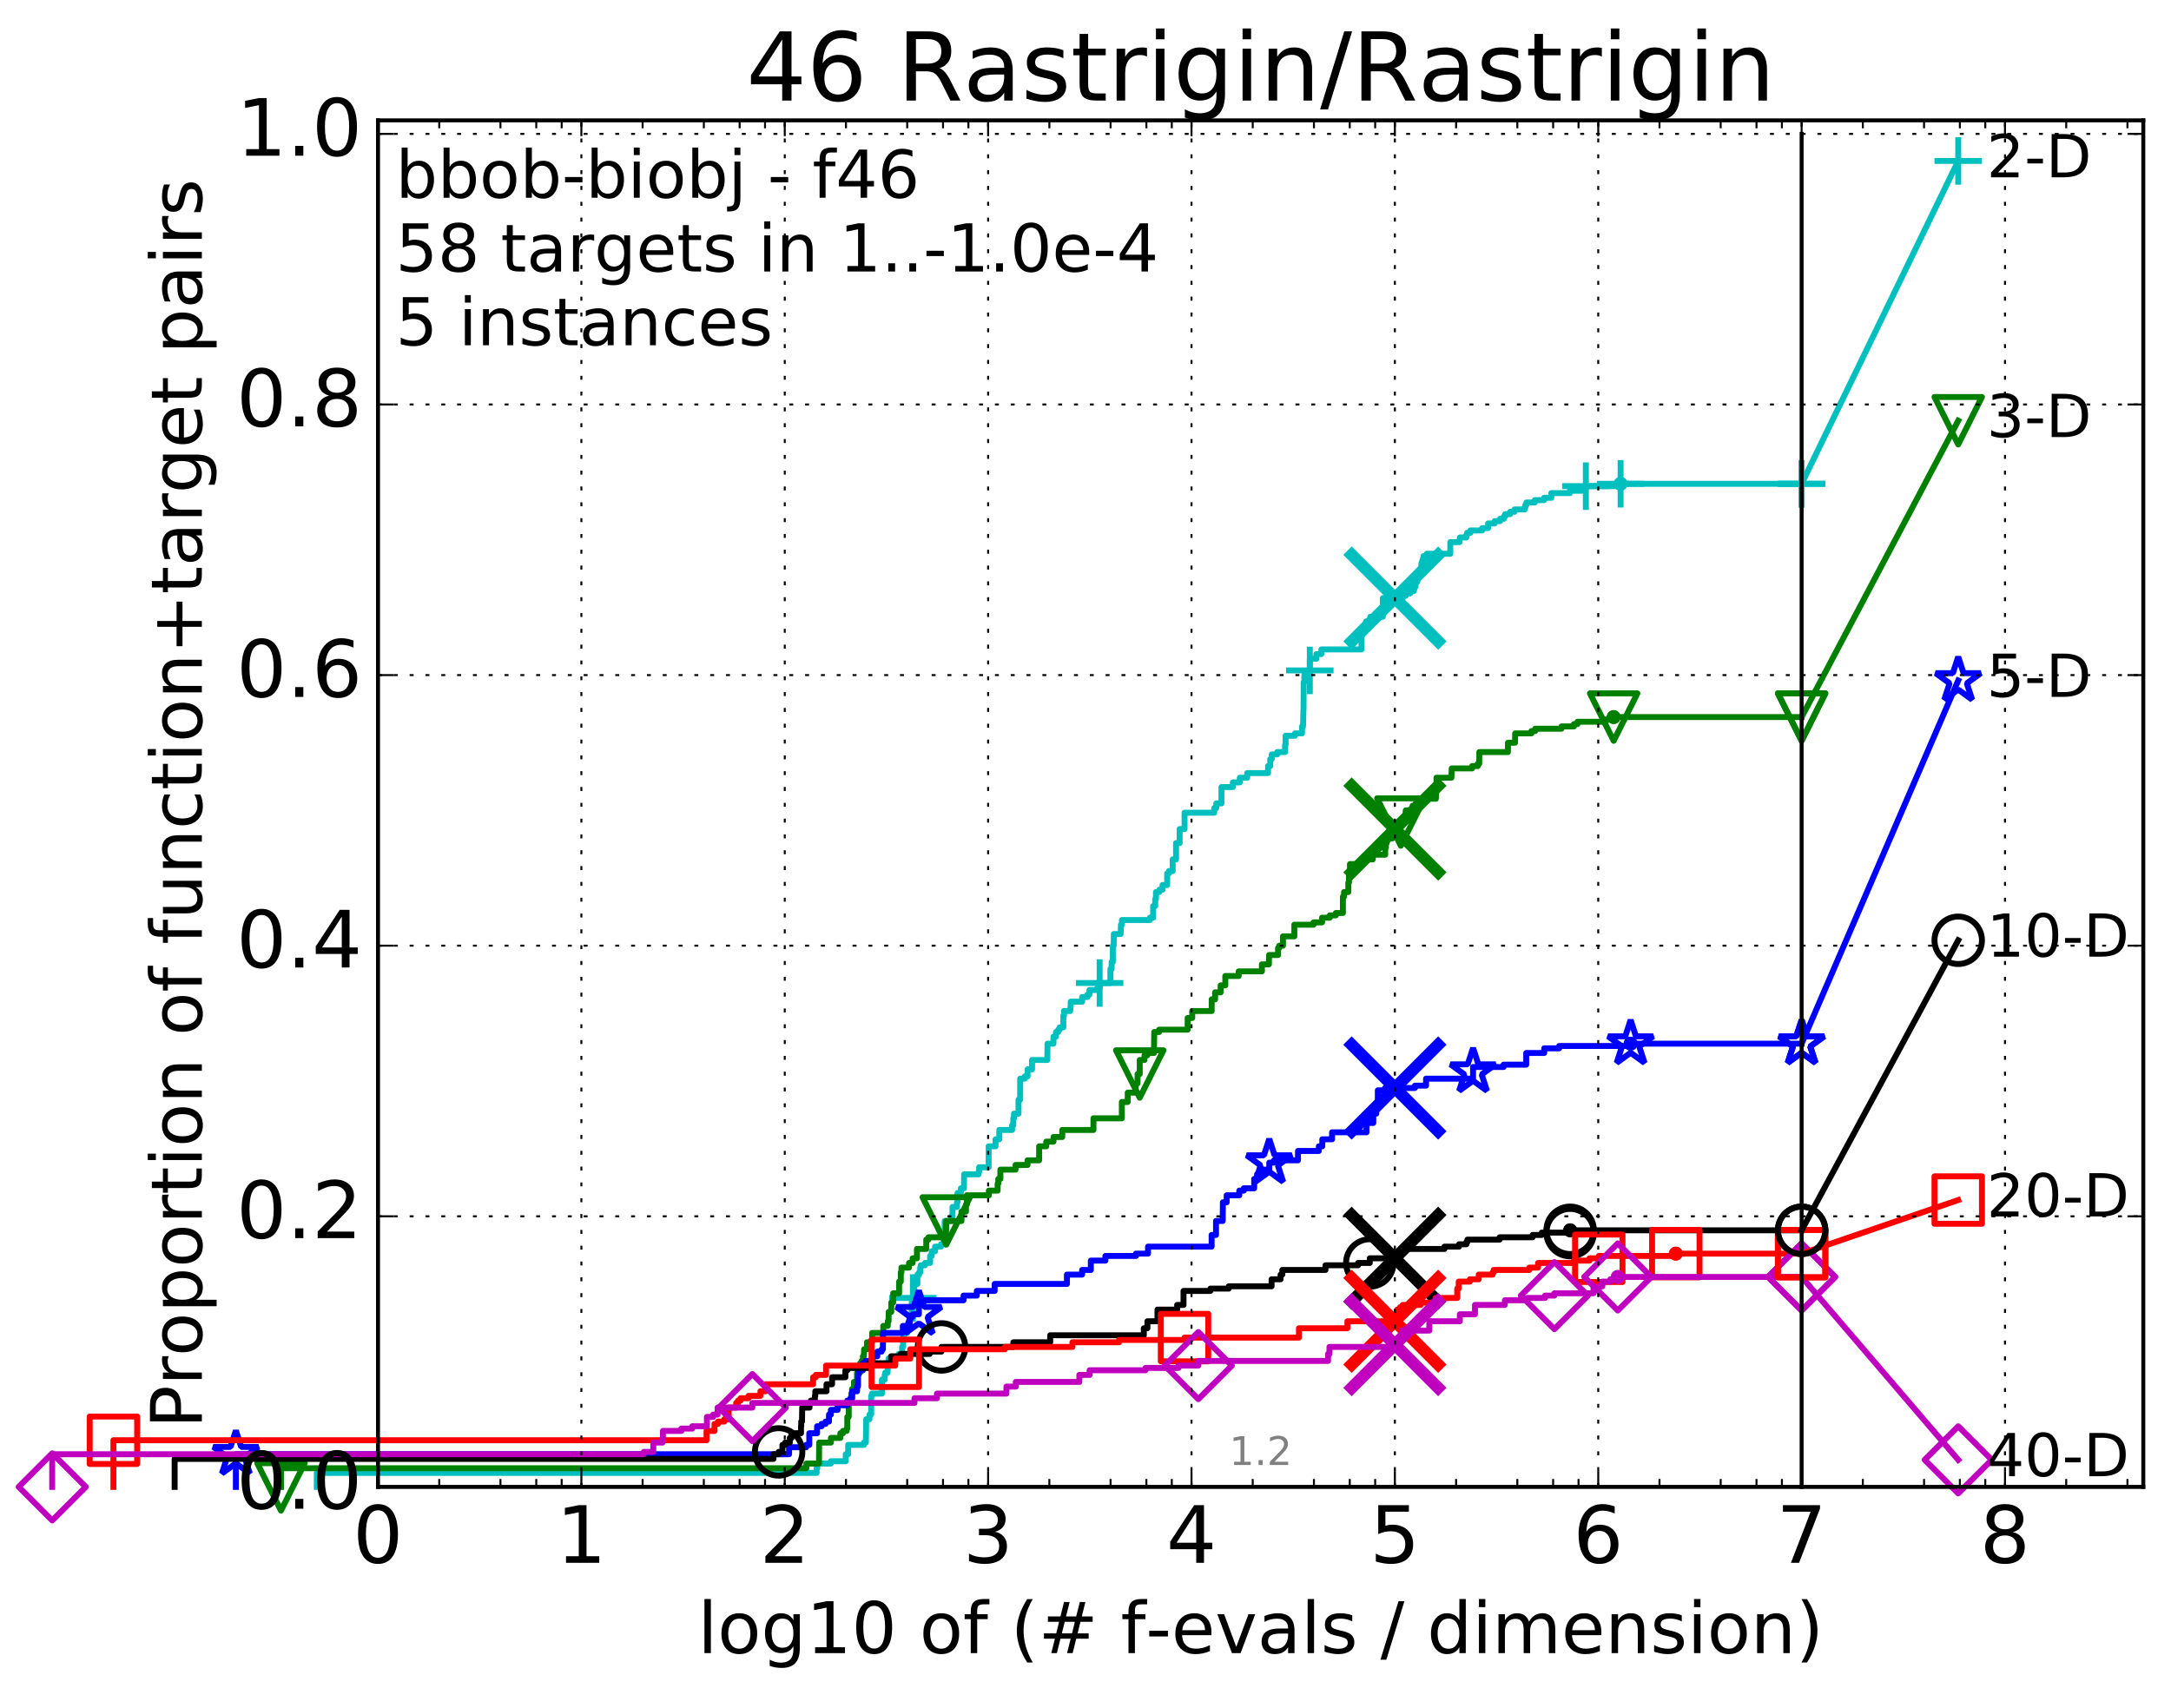 <?xml version="1.0" encoding="utf-8" standalone="no"?>
<!DOCTYPE svg PUBLIC "-//W3C//DTD SVG 1.1//EN"
  "http://www.w3.org/Graphics/SVG/1.1/DTD/svg11.dtd">
<!-- Created with matplotlib (http://matplotlib.org/) -->
<svg height="432pt" version="1.1" viewBox="0 0 549 432" width="549pt" xmlns="http://www.w3.org/2000/svg" xmlns:xlink="http://www.w3.org/1999/xlink">
 <defs>
  <style type="text/css">
*{stroke-linecap:butt;stroke-linejoin:round;stroke-miterlimit:100000;}
  </style>
 </defs>
 <g id="figure_1">
  <g id="patch_1">
   <path d="M 0 432.436 
L 549.192 432.436 
L 549.192 0 
L 0 0 
z
" style="fill:#ffffff;"/>
  </g>
  <g id="axes_1">
   <g id="patch_2">
    <path d="M 95.592 376.036 
L 541.992 376.036 
L 541.992 30.436 
L 95.592 30.436 
z
" style="fill:#ffffff;"/>
   </g>
   <g id="line2d_1">
    <defs>
     <path d="M 0 1.5 
C 0.398 1.5 0.779 1.342 1.061 1.061 
C 1.342 0.779 1.5 0.398 1.5 0 
C 1.5 -0.398 1.342 -0.779 1.061 -1.061 
C 0.779 -1.342 0.398 -1.5 0 -1.5 
C -0.398 -1.5 -0.779 -1.342 -1.061 -1.061 
C -1.342 -0.779 -1.5 -0.398 -1.5 0 
C -1.5 0.398 -1.342 0.779 -1.061 1.061 
C -0.779 1.342 -0.398 1.5 0 1.5 
z
" id="m2db6389db0" style="stroke:#00bfbf;stroke-width:0.5;"/>
    </defs>
    <g>
     <use style="fill:#00bfbf;stroke:#00bfbf;stroke-width:0.5;" x="409.815" xlink:href="#m2db6389db0" y="122.352"/>
     <use style="fill:#00bfbf;stroke:#00bfbf;stroke-width:0.5;" x="409.815" xlink:href="#m2db6389db0" y="122.352"/>
    </g>
   </g>
   <g id="line2d_2">
    <path d="M 80.11 376.036 
L 80.11 372.496 
L 206.515 372.496 
L 206.515 371.317 
L 206.671 371.317 
L 206.671 370.137 
L 210.103 370.137 
L 210.103 369.547 
L 213.874 369.547 
L 213.874 367.777 
L 214.482 367.777 
L 214.482 365.417 
L 218.463 365.417 
L 218.463 364.827 
L 218.959 364.827 
L 219.048 358.927 
L 219.876 358.927 
L 219.876 357.747 
L 220.3 357.747 
L 220.3 353.028 
L 220.509 353.028 
L 220.509 352.438 
L 223.024 352.438 
L 223.024 348.898 
L 223.719 348.898 
L 223.719 347.718 
L 223.862 347.718 
L 223.862 347.128 
L 224.463 347.128 
L 224.463 344.768 
L 224.705 344.768 
L 224.705 343.588 
L 227.275 343.588 
L 227.275 342.408 
L 228.119 342.408 
L 228.119 340.639 
L 228.383 340.639 
L 228.383 338.279 
L 228.5 338.279 
L 228.5 337.099 
L 229.412 337.099 
L 229.412 335.329 
L 230.018 335.329 
L 230.018 333.559 
L 230.342 333.559 
L 230.342 332.969 
L 230.555 332.969 
L 230.555 329.429 
L 230.845 329.429 
L 230.845 328.249 
L 231.208 328.249 
L 231.208 324.71 
L 231.993 324.71 
L 231.993 322.35 
L 232.436 322.35 
L 232.436 321.76 
L 232.703 321.76 
L 232.703 320.58 
L 232.823 320.58 
L 232.823 319.99 
L 233.922 319.99 
L 233.922 319.4 
L 235.207 319.4 
L 235.207 317.63 
L 235.613 317.63 
L 235.613 316.45 
L 236.464 316.45 
L 236.464 315.27 
L 237.96 315.27 
L 237.96 314.68 
L 238.745 314.68 
L 238.745 311.73 
L 238.892 311.73 
L 238.892 308.781 
L 240.58 308.781 
L 240.58 307.601 
L 240.866 307.601 
L 240.866 305.241 
L 241.991 305.241 
L 241.991 304.061 
L 242.133 304.061 
L 242.133 301.701 
L 242.986 301.701 
L 242.986 300.521 
L 243.762 300.521 
L 243.806 296.981 
L 247.45 296.981 
L 247.45 296.391 
L 247.598 296.391 
L 247.598 295.211 
L 250.011 295.211 
L 250.011 289.902 
L 251.751 289.902 
L 251.751 288.132 
L 252.696 288.132 
L 252.696 285.772 
L 255.934 285.772 
L 255.934 284.592 
L 256.238 284.592 
L 256.238 282.822 
L 256.414 282.822 
L 256.414 281.642 
L 257.559 281.642 
L 257.559 278.102 
L 257.975 278.102 
L 257.983 272.793 
L 259.156 272.793 
L 259.156 272.203 
L 259.852 272.203 
L 259.852 270.433 
L 260.988 270.433 
L 260.988 268.073 
L 264.839 268.073 
L 264.896 263.943 
L 266.39 263.943 
L 266.39 262.173 
L 267.036 262.173 
L 267.036 260.994 
L 267.599 260.994 
L 267.599 260.404 
L 267.96 260.404 
L 267.96 259.814 
L 268.894 259.814 
L 268.894 256.864 
L 269.06 256.864 
L 269.06 255.684 
L 270.627 255.684 
L 270.728 254.504 
L 270.754 254.504 
L 270.754 253.324 
L 273.646 253.324 
L 273.646 252.144 
L 274.959 252.144 
L 274.959 251.554 
L 275.491 251.554 
L 275.491 250.374 
L 277.514 250.374 
L 277.514 249.784 
L 278.077 249.784 
L 278.077 248.604 
L 280.796 248.604 
L 280.796 245.065 
L 281.107 245.065 
L 281.107 243.295 
L 281.411 243.295 
L 281.411 239.165 
L 281.625 239.165 
L 281.671 236.215 
L 283.382 236.215 
L 283.469 233.855 
L 283.716 233.855 
L 283.716 232.675 
L 290.782 232.675 
L 290.782 232.085 
L 291.607 232.085 
L 291.607 229.136 
L 292.127 229.136 
L 292.127 227.366 
L 292.32 227.366 
L 292.32 225.596 
L 293.171 225.596 
L 293.171 225.006 
L 293.975 225.006 
L 293.975 223.826 
L 295.153 223.826 
L 295.153 220.876 
L 295.598 220.876 
L 295.598 220.286 
L 296.546 220.286 
L 296.546 217.336 
L 297.394 217.336 
L 297.394 213.207 
L 298.308 213.207 
L 298.308 209.667 
L 299.55 209.667 
L 299.55 205.537 
L 307.061 205.537 
L 307.061 204.357 
L 307.566 204.357 
L 307.566 203.177 
L 308.878 203.177 
L 308.878 199.048 
L 311.758 199.048 
L 311.758 197.868 
L 313.529 197.868 
L 313.529 196.688 
L 315.383 196.688 
L 315.383 195.508 
L 320.669 195.508 
L 320.669 193.738 
L 321.216 193.738 
L 321.216 191.968 
L 321.601 191.968 
L 321.601 190.788 
L 322.99 190.788 
L 322.99 190.198 
L 324.96 190.198 
L 324.96 188.428 
L 325.093 188.428 
L 325.093 186.068 
L 327.458 186.068 
L 327.458 185.478 
L 329.254 185.478 
L 329.254 183.708 
L 329.508 183.708 
L 329.605 179.579 
L 329.633 179.579 
L 329.675 172.499 
L 329.842 172.499 
L 329.842 170.729 
L 330.109 170.729 
L 330.109 170.139 
L 330.726 170.139 
L 330.726 169.549 
L 331.226 169.549 
L 331.226 166.6 
L 332.879 166.6 
L 332.879 165.42 
L 334.144 165.42 
L 334.144 164.24 
L 344.303 164.24 
L 344.303 160.11 
L 344.493 160.11 
L 344.493 159.52 
L 345.397 159.52 
L 345.451 157.16 
L 346.517 157.16 
L 346.517 155.98 
L 349.688 155.98 
L 349.688 151.261 
L 354.721 151.261 
L 354.721 150.671 
L 355.464 150.671 
L 355.464 150.081 
L 356.59 150.081 
L 356.59 149.491 
L 357.513 149.491 
L 357.513 148.901 
L 357.695 148.901 
L 357.695 148.311 
L 357.978 148.311 
L 357.978 147.131 
L 358.404 147.131 
L 358.404 145.361 
L 358.988 145.361 
L 358.988 144.771 
L 359.439 144.771 
L 359.439 142.411 
L 359.663 142.411 
L 359.663 141.821 
L 359.829 141.821 
L 359.829 141.231 
L 359.966 141.231 
L 359.966 140.641 
L 360.811 140.641 
L 360.811 140.051 
L 366.752 140.051 
L 366.752 137.101 
L 369.077 137.101 
L 369.184 135.922 
L 370.797 135.922 
L 370.797 135.332 
L 370.997 135.332 
L 370.997 134.742 
L 371.824 134.742 
L 371.824 134.152 
L 374.809 134.152 
L 374.809 133.562 
L 376.311 133.562 
L 376.311 132.382 
L 377.963 132.382 
L 377.963 131.792 
L 379.334 131.792 
L 379.334 131.202 
L 380.308 131.202 
L 380.308 130.612 
L 380.621 130.612 
L 380.621 130.022 
L 381.88 130.022 
L 381.88 129.432 
L 382.984 129.432 
L 382.984 128.842 
L 385.581 128.842 
L 385.581 128.252 
L 385.746 128.252 
L 385.746 127.662 
L 386.015 127.662 
L 386.015 127.072 
L 388.115 127.072 
L 388.115 126.482 
L 390.459 126.482 
L 390.459 125.892 
L 392.285 125.892 
L 392.285 124.712 
L 396.987 124.712 
L 396.987 124.122 
L 400.147 124.122 
L 400.147 123.532 
L 401.028 123.532 
L 401.028 122.942 
L 409.815 122.942 
L 409.815 122.352 
L 455.592 122.352 
L 455.592 122.352 
" style="fill:none;stroke:#00bfbf;stroke-linecap:square;stroke-width:1.5;"/>
   </g>
   <g id="line2d_3">
    <defs>
     <path d="M -6 0 
L 6 0 
M 0 6 
L 0 -6 
" id="m13e4b968c1" style="stroke:#00bfbf;stroke-width:1.5;"/>
    </defs>
    <g>
     <use style="fill:none;stroke:#00bfbf;stroke-width:1.5;" x="230.845" xlink:href="#m13e4b968c1" y="328.249"/>
     <use style="fill:none;stroke:#00bfbf;stroke-width:1.5;" x="278.077" xlink:href="#m13e4b968c1" y="248.604"/>
     <use style="fill:none;stroke:#00bfbf;stroke-width:1.5;" x="331.226" xlink:href="#m13e4b968c1" y="169.549"/>
     <use style="fill:none;stroke:#00bfbf;stroke-width:1.5;" x="401.028" xlink:href="#m13e4b968c1" y="122.942"/>
     <use style="fill:none;stroke:#00bfbf;stroke-width:1.5;" x="409.815" xlink:href="#m13e4b968c1" y="122.352"/>
     <use style="fill:none;stroke:#00bfbf;stroke-width:1.5;" x="455.592" xlink:href="#m13e4b968c1" y="122.352"/>
    </g>
   </g>
   <g id="line2d_4"/>
   <g id="line2d_5">
    <path clip-path="url(#pdb6b359834)" d="M 352.748 151.261 
" style="fill:none;stroke:#00bfbf;stroke-linecap:square;"/>
    <defs>
     <path d="M -12 12 
L 12 -12 
M -12 -12 
L 12 12 
" id="m6fa63807f6" style="stroke:#00bfbf;stroke-width:3.0;"/>
    </defs>
    <g clip-path="url(#pdb6b359834)">
     <use style="fill:#00bfbf;stroke:#00bfbf;stroke-width:3.0;" x="352.748" xlink:href="#m6fa63807f6" y="151.261"/>
    </g>
   </g>
   <g id="line2d_6">
    <defs>
     <path d="M 0 1.5 
C 0.398 1.5 0.779 1.342 1.061 1.061 
C 1.342 0.779 1.5 0.398 1.5 0 
C 1.5 -0.398 1.342 -0.779 1.061 -1.061 
C 0.779 -1.342 0.398 -1.5 0 -1.5 
C -0.398 -1.5 -0.779 -1.342 -1.061 -1.061 
C -1.342 -0.779 -1.5 -0.398 -1.5 0 
C -1.5 0.398 -1.342 0.779 -1.061 1.061 
C -0.779 1.342 -0.398 1.5 0 1.5 
z
" id="meb95ab4100" style="stroke:#008000;stroke-width:0.5;"/>
    </defs>
    <g>
     <use style="fill:#008000;stroke:#008000;stroke-width:0.5;" x="408.064" xlink:href="#meb95ab4100" y="181.349"/>
     <use style="fill:#008000;stroke:#008000;stroke-width:0.5;" x="408.064" xlink:href="#meb95ab4100" y="181.349"/>
    </g>
   </g>
   <g id="line2d_7">
    <path d="M 71.054 376.036 
L 71.054 371.317 
L 203.904 371.317 
L 203.904 370.137 
L 207.104 370.137 
L 207.155 364.827 
L 210.125 364.827 
L 210.125 363.647 
L 212.509 363.647 
L 212.509 362.467 
L 213.173 362.467 
L 213.173 361.877 
L 214.116 361.877 
L 214.116 361.287 
L 214.263 361.287 
L 214.263 358.337 
L 214.627 358.337 
L 214.627 354.798 
L 215.091 354.798 
L 215.091 353.618 
L 215.267 353.618 
L 215.267 352.438 
L 215.476 352.438 
L 215.476 351.258 
L 215.957 351.258 
L 215.957 349.488 
L 216.726 349.488 
L 216.726 347.128 
L 217.501 347.128 
L 217.501 344.768 
L 217.878 344.768 
L 217.878 344.178 
L 218.219 344.178 
L 218.219 342.998 
L 218.433 342.998 
L 218.524 341.228 
L 219.239 341.228 
L 219.239 339.459 
L 220.55 339.459 
L 220.55 337.099 
L 223.356 337.099 
L 223.356 335.329 
L 224.498 335.329 
L 224.498 334.149 
L 224.705 334.149 
L 224.728 331.789 
L 225.384 331.789 
L 225.384 329.429 
L 225.869 329.429 
L 225.869 327.069 
L 227.367 327.069 
L 227.367 324.12 
L 227.791 324.12 
L 227.791 321.76 
L 227.951 321.76 
L 227.951 320.58 
L 229.872 320.58 
L 229.872 319.4 
L 230.783 319.4 
L 230.783 318.22 
L 231.877 318.22 
L 231.877 315.86 
L 234.231 315.86 
L 234.231 313.5 
L 234.794 313.5 
L 234.794 312.91 
L 238.604 312.91 
L 238.604 312.32 
L 239.224 312.32 
L 239.284 308.781 
L 243.142 308.781 
L 243.142 306.421 
L 244.271 306.421 
L 244.271 304.651 
L 244.49 304.651 
L 244.49 302.291 
L 250.055 302.291 
L 250.055 301.111 
L 252.282 301.111 
L 252.282 299.341 
L 252.442 299.341 
L 252.442 298.161 
L 252.973 298.161 
L 252.973 295.801 
L 256.816 295.801 
L 256.816 294.621 
L 259.833 294.621 
L 259.833 293.442 
L 262.777 293.442 
L 262.777 289.902 
L 264.575 289.902 
L 264.575 288.722 
L 266.413 288.722 
L 266.413 287.542 
L 268.626 287.542 
L 268.626 285.772 
L 276.51 285.772 
L 276.51 282.822 
L 283.693 282.822 
L 283.693 278.692 
L 285.176 278.692 
L 285.176 276.333 
L 287.192 276.333 
L 287.192 273.973 
L 287.667 273.973 
L 287.667 271.613 
L 288.216 271.613 
L 288.216 268.073 
L 289.421 268.073 
L 289.421 266.893 
L 290.115 266.893 
L 290.115 266.303 
L 291.804 266.303 
L 291.885 260.994 
L 293.117 260.994 
L 293.117 260.404 
L 300.33 260.404 
L 300.33 257.454 
L 301.485 257.454 
L 301.485 255.684 
L 306.409 255.684 
L 306.415 252.734 
L 307.272 252.734 
L 307.272 250.964 
L 308.679 250.964 
L 308.679 249.194 
L 309.852 249.194 
L 309.852 246.834 
L 313.24 246.834 
L 313.24 245.655 
L 319.109 245.655 
L 319.109 243.885 
L 320.875 243.885 
L 320.929 241.525 
L 323.187 241.525 
L 323.187 239.755 
L 323.491 239.755 
L 323.491 239.165 
L 324.442 239.165 
L 324.442 236.805 
L 327.31 236.805 
L 327.31 233.855 
L 332.174 233.855 
L 332.174 233.265 
L 334.324 233.265 
L 334.324 232.085 
L 336.28 232.085 
L 336.28 231.495 
L 337.798 231.495 
L 337.798 230.905 
L 339.593 230.905 
L 339.593 226.776 
L 339.882 226.776 
L 339.882 225.596 
L 340.958 225.596 
L 340.958 223.236 
L 341.124 223.236 
L 341.124 221.466 
L 341.252 221.466 
L 341.252 220.286 
L 341.374 220.286 
L 341.374 218.516 
L 344.437 218.516 
L 344.437 217.336 
L 347.148 217.336 
L 347.148 216.156 
L 350.291 216.156 
L 350.291 214.387 
L 350.471 214.387 
L 350.471 213.207 
L 350.674 213.207 
L 350.674 212.027 
L 352.094 212.027 
L 352.094 209.667 
L 354.057 209.667 
L 354.057 208.487 
L 354.24 208.487 
L 354.24 207.897 
L 354.785 207.897 
L 354.785 207.307 
L 355.271 207.307 
L 355.271 206.717 
L 355.387 206.717 
L 355.485 204.947 
L 357.218 204.947 
L 357.218 203.767 
L 358.016 203.767 
L 358.016 203.177 
L 360.229 203.177 
L 360.229 202.587 
L 360.863 202.587 
L 360.863 201.997 
L 363.101 201.997 
L 363.21 198.458 
L 363.256 198.458 
L 363.256 196.688 
L 367.032 196.688 
L 367.118 194.328 
L 372.28 194.328 
L 372.28 193.738 
L 373.695 193.738 
L 373.695 193.148 
L 374.066 193.148 
L 374.094 190.198 
L 381.319 190.198 
L 381.34 187.838 
L 383.118 187.838 
L 383.16 185.478 
L 387.258 185.478 
L 387.258 184.888 
L 388.221 184.888 
L 388.221 184.298 
L 394.873 184.298 
L 394.873 183.708 
L 398.026 183.708 
L 398.026 183.119 
L 398.917 183.119 
L 398.917 182.529 
L 406.104 182.529 
L 406.104 181.939 
L 408.064 181.939 
L 408.064 181.349 
L 455.592 181.349 
L 455.592 181.349 
" style="fill:none;stroke:#008000;stroke-linecap:square;stroke-width:1.5;"/>
   </g>
   <g id="line2d_8">
    <defs>
     <path d="M -0 6 
L 6 -6 
L -6 -6 
z
" id="m66320b4990" style="stroke:#008000;stroke-linejoin:miter;stroke-width:1.5;"/>
    </defs>
    <g>
     <use style="fill:none;stroke:#008000;stroke-linejoin:miter;stroke-width:1.5;" x="71.054" xlink:href="#m66320b4990" y="376.036"/>
     <use style="fill:none;stroke:#008000;stroke-linejoin:miter;stroke-width:1.5;" x="239.284" xlink:href="#m66320b4990" y="308.781"/>
     <use style="fill:none;stroke:#008000;stroke-linejoin:miter;stroke-width:1.5;" x="288.216" xlink:href="#m66320b4990" y="271.613"/>
     <use style="fill:none;stroke:#008000;stroke-linejoin:miter;stroke-width:1.5;" x="354.24" xlink:href="#m66320b4990" y="207.897"/>
     <use style="fill:none;stroke:#008000;stroke-linejoin:miter;stroke-width:1.5;" x="408.064" xlink:href="#m66320b4990" y="181.349"/>
     <use style="fill:none;stroke:#008000;stroke-linejoin:miter;stroke-width:1.5;" x="455.592" xlink:href="#m66320b4990" y="181.349"/>
    </g>
   </g>
   <g id="line2d_9"/>
   <g id="line2d_10">
    <path clip-path="url(#pdb6b359834)" d="M 352.744 209.667 
" style="fill:none;stroke:#008000;stroke-linecap:square;"/>
    <defs>
     <path d="M -12 12 
L 12 -12 
M -12 -12 
L 12 12 
" id="m7c591fa315" style="stroke:#008000;stroke-width:3.0;"/>
    </defs>
    <g clip-path="url(#pdb6b359834)">
     <use style="fill:#008000;stroke:#008000;stroke-width:3.0;" x="352.744" xlink:href="#m7c591fa315" y="209.667"/>
    </g>
   </g>
   <g id="line2d_11">
    <defs>
     <path d="M 0 1.5 
C 0.398 1.5 0.779 1.342 1.061 1.061 
C 1.342 0.779 1.5 0.398 1.5 0 
C 1.5 -0.398 1.342 -0.779 1.061 -1.061 
C 0.779 -1.342 0.398 -1.5 0 -1.5 
C -0.398 -1.5 -0.779 -1.342 -1.061 -1.061 
C -1.342 -0.779 -1.5 -0.398 -1.5 0 
C -1.5 0.398 -1.342 0.779 -1.061 1.061 
C -0.779 1.342 -0.398 1.5 0 1.5 
z
" id="mc6447021eb" style="stroke:#0000ff;stroke-width:0.5;"/>
    </defs>
    <g>
     <use style="fill:#0000ff;stroke:#0000ff;stroke-width:0.5;" x="412.349" xlink:href="#mc6447021eb" y="263.943"/>
     <use style="fill:#0000ff;stroke:#0000ff;stroke-width:0.5;" x="412.349" xlink:href="#mc6447021eb" y="263.943"/>
    </g>
   </g>
   <g id="line2d_12">
    <path d="M 59.645 376.036 
L 59.645 367.777 
L 199.539 367.777 
L 199.539 366.007 
L 203.858 366.007 
L 203.858 365.417 
L 204.65 365.417 
L 204.65 362.467 
L 206.624 362.467 
L 206.624 360.697 
L 207.771 360.697 
L 207.771 360.107 
L 208.778 360.107 
L 208.778 359.517 
L 209.634 359.517 
L 209.634 357.747 
L 210.116 357.747 
L 210.116 356.567 
L 211.824 356.567 
L 211.824 355.388 
L 214.263 355.388 
L 214.263 354.208 
L 215.063 354.208 
L 215.063 353.618 
L 215.504 353.618 
L 215.504 351.848 
L 216.739 351.848 
L 216.739 350.668 
L 216.974 350.668 
L 216.974 347.718 
L 217.11 347.718 
L 217.11 346.538 
L 218.206 346.538 
L 218.206 344.768 
L 218.914 344.768 
L 218.914 344.178 
L 220.683 344.178 
L 220.683 342.998 
L 221.856 342.998 
L 221.856 341.818 
L 222.957 341.818 
L 222.957 341.228 
L 223.268 341.228 
L 223.297 337.099 
L 228.313 337.099 
L 228.313 335.329 
L 230.083 335.329 
L 230.083 333.559 
L 230.256 333.559 
L 230.256 332.969 
L 230.829 332.969 
L 230.829 332.379 
L 232.368 332.379 
L 232.368 328.839 
L 243.665 328.839 
L 243.665 327.659 
L 247.012 327.659 
L 247.012 326.479 
L 251.534 326.479 
L 251.534 324.71 
L 269.806 324.71 
L 269.806 322.35 
L 273.644 322.35 
L 273.644 321.17 
L 275.851 321.17 
L 275.851 318.81 
L 279.536 318.81 
L 279.536 317.63 
L 287.264 317.63 
L 287.264 317.04 
L 290.313 317.04 
L 290.313 315.27 
L 306.395 315.27 
L 306.395 312.32 
L 307.504 312.32 
L 307.504 308.781 
L 309.197 308.781 
L 309.246 304.061 
L 310.201 304.061 
L 310.201 302.291 
L 313.392 302.291 
L 313.392 301.111 
L 314.526 301.111 
L 314.526 300.521 
L 317.159 300.521 
L 317.159 298.161 
L 317.884 298.161 
L 317.884 296.981 
L 319.111 296.981 
L 319.111 295.801 
L 320.97 295.801 
L 320.97 294.031 
L 322.163 294.031 
L 322.163 293.442 
L 328.233 293.442 
L 328.233 291.082 
L 333.512 291.082 
L 333.512 289.902 
L 334.381 289.902 
L 334.381 288.132 
L 336.849 288.132 
L 336.849 286.362 
L 345.565 286.362 
L 345.565 284.002 
L 347.273 284.002 
L 347.273 281.642 
L 348.035 281.642 
L 348.035 279.872 
L 348.422 279.872 
L 348.422 275.743 
L 350.248 275.743 
L 350.248 275.153 
L 357.802 275.153 
L 357.802 274.563 
L 360.616 274.563 
L 360.616 272.793 
L 372.505 272.793 
L 372.505 269.843 
L 380.223 269.843 
L 380.223 269.253 
L 385.948 269.253 
L 385.948 266.303 
L 390.5 266.303 
L 390.501 265.123 
L 394.281 265.123 
L 394.281 264.533 
L 412.349 264.533 
L 412.349 263.943 
L 455.592 263.943 
L 455.592 263.943 
" style="fill:none;stroke:#0000ff;stroke-linecap:square;stroke-width:1.5;"/>
   </g>
   <g id="line2d_13">
    <defs>
     <path d="M 0 -6 
L -1.347 -1.854 
L -5.706 -1.854 
L -2.18 0.708 
L -3.527 4.854 
L -0 2.292 
L 3.527 4.854 
L 2.18 0.708 
L 5.706 -1.854 
L 1.347 -1.854 
z
" id="m94580476e4" style="stroke:#0000ff;stroke-linejoin:bevel;stroke-width:1.5;"/>
    </defs>
    <g>
     <use style="fill:none;stroke:#0000ff;stroke-linejoin:bevel;stroke-width:1.5;" x="59.645" xlink:href="#m94580476e4" y="367.777"/>
     <use style="fill:none;stroke:#0000ff;stroke-linejoin:bevel;stroke-width:1.5;" x="232.368" xlink:href="#m94580476e4" y="332.379"/>
     <use style="fill:none;stroke:#0000ff;stroke-linejoin:bevel;stroke-width:1.5;" x="320.97" xlink:href="#m94580476e4" y="294.031"/>
     <use style="fill:none;stroke:#0000ff;stroke-linejoin:bevel;stroke-width:1.5;" x="372.505" xlink:href="#m94580476e4" y="271.023"/>
     <use style="fill:none;stroke:#0000ff;stroke-linejoin:bevel;stroke-width:1.5;" x="412.349" xlink:href="#m94580476e4" y="263.943"/>
     <use style="fill:none;stroke:#0000ff;stroke-linejoin:bevel;stroke-width:1.5;" x="455.592" xlink:href="#m94580476e4" y="263.943"/>
    </g>
   </g>
   <g id="line2d_14"/>
   <g id="line2d_15">
    <path clip-path="url(#pdb6b359834)" d="M 352.74 275.153 
" style="fill:none;stroke:#0000ff;stroke-linecap:square;"/>
    <defs>
     <path d="M -12 12 
L 12 -12 
M -12 -12 
L 12 12 
" id="m9b06a24128" style="stroke:#0000ff;stroke-width:3.0;"/>
    </defs>
    <g clip-path="url(#pdb6b359834)">
     <use style="fill:#0000ff;stroke:#0000ff;stroke-width:3.0;" x="352.74" xlink:href="#m9b06a24128" y="275.153"/>
    </g>
   </g>
   <g id="line2d_16">
    <defs>
     <path d="M 0 1.5 
C 0.398 1.5 0.779 1.342 1.061 1.061 
C 1.342 0.779 1.5 0.398 1.5 0 
C 1.5 -0.398 1.342 -0.779 1.061 -1.061 
C 0.779 -1.342 0.398 -1.5 0 -1.5 
C -0.398 -1.5 -0.779 -1.342 -1.061 -1.061 
C -1.342 -0.779 -1.5 -0.398 -1.5 0 
C -1.5 0.398 -1.342 0.779 -1.061 1.061 
C -0.779 1.342 -0.398 1.5 0 1.5 
z
" id="m9aa515d181" style="stroke:#000000;stroke-width:0.5;"/>
    </defs>
    <g>
     <use style="stroke:#000000;stroke-width:0.5;" x="397.056" xlink:href="#m9aa515d181" y="311.14"/>
     <use style="stroke:#000000;stroke-width:0.5;" x="397.056" xlink:href="#m9aa515d181" y="311.14"/>
    </g>
   </g>
   <g id="line2d_17">
    <path d="M 44.163 376.036 
L 44.163 368.957 
L 195.594 368.957 
L 195.594 367.777 
L 196.9 367.777 
L 196.9 367.187 
L 197.86 367.187 
L 197.86 365.417 
L 198.56 365.417 
L 198.56 364.827 
L 199.729 364.827 
L 199.729 363.647 
L 200.168 363.647 
L 200.168 362.467 
L 202.558 362.467 
L 202.558 360.697 
L 202.614 360.697 
L 202.614 359.517 
L 202.817 359.517 
L 202.817 358.337 
L 202.835 358.337 
L 202.835 357.157 
L 202.854 357.157 
L 202.854 355.978 
L 204.717 355.978 
L 204.717 354.798 
L 205.052 354.798 
L 205.052 354.208 
L 206.059 354.208 
L 206.059 353.028 
L 206.17 353.028 
L 206.17 351.848 
L 209.002 351.848 
L 209.002 350.078 
L 210.418 350.078 
L 210.418 348.308 
L 213.785 348.308 
L 213.785 346.538 
L 214.263 346.538 
L 214.263 345.948 
L 219.721 345.948 
L 219.721 344.768 
L 225.331 344.768 
L 225.331 342.998 
L 227.749 342.998 
L 227.749 342.408 
L 235.095 342.408 
L 235.095 341.818 
L 238.085 341.818 
L 238.085 340.639 
L 256.249 340.639 
L 256.249 339.459 
L 265.575 339.459 
L 265.575 337.689 
L 289.248 337.689 
L 289.248 335.919 
L 290.156 335.919 
L 290.156 334.149 
L 292.705 334.149 
L 292.705 331.199 
L 297.676 331.199 
L 297.676 330.019 
L 299.288 330.019 
L 299.288 326.479 
L 306.074 326.479 
L 306.074 325.889 
L 310.739 325.889 
L 310.739 325.299 
L 321.556 325.299 
L 321.556 323.53 
L 323.837 323.53 
L 323.837 322.35 
L 324.272 322.35 
L 324.272 321.17 
L 335.186 321.17 
L 335.186 319.99 
L 343.443 319.99 
L 343.443 319.4 
L 346.393 319.4 
L 346.393 318.22 
L 354.052 318.22 
L 354.052 317.63 
L 354.206 317.63 
L 354.206 316.45 
L 354.688 316.45 
L 354.688 315.86 
L 365.27 315.86 
L 365.27 315.27 
L 368.965 315.27 
L 368.965 314.68 
L 370.824 314.68 
L 370.824 314.09 
L 371.087 314.09 
L 371.087 313.5 
L 379.227 313.5 
L 379.227 312.91 
L 387.55 312.91 
L 387.55 312.32 
L 389.875 312.32 
L 389.875 311.73 
L 397.056 311.73 
L 397.056 311.14 
L 455.592 311.14 
" style="fill:none;stroke:#000000;stroke-linecap:square;stroke-width:1.5;"/>
   </g>
   <g id="line2d_18">
    <defs>
     <path d="M 0 6 
C 1.591 6 3.117 5.368 4.243 4.243 
C 5.368 3.117 6 1.591 6 0 
C 6 -1.591 5.368 -3.117 4.243 -4.243 
C 3.117 -5.368 1.591 -6 0 -6 
C -1.591 -6 -3.117 -5.368 -4.243 -4.243 
C -5.368 -3.117 -6 -1.591 -6 0 
C -6 1.591 -5.368 3.117 -4.243 4.243 
C -3.117 5.368 -1.591 6 0 6 
z
" id="mbe0ab64f48" style="stroke:#000000;stroke-width:1.5;"/>
    </defs>
    <g>
     <use style="fill:none;stroke:#000000;stroke-width:1.5;" x="196.9" xlink:href="#mbe0ab64f48" y="367.187"/>
     <use style="fill:none;stroke:#000000;stroke-width:1.5;" x="238.085" xlink:href="#mbe0ab64f48" y="340.639"/>
     <use style="fill:none;stroke:#000000;stroke-width:1.5;" x="346.393" xlink:href="#mbe0ab64f48" y="319.4"/>
     <use style="fill:none;stroke:#000000;stroke-width:1.5;" x="397.056" xlink:href="#mbe0ab64f48" y="311.73"/>
     <use style="fill:none;stroke:#000000;stroke-width:1.5;" x="397.056" xlink:href="#mbe0ab64f48" y="311.14"/>
     <use style="fill:none;stroke:#000000;stroke-width:1.5;" x="455.592" xlink:href="#mbe0ab64f48" y="311.14"/>
    </g>
   </g>
   <g id="line2d_19"/>
   <g id="line2d_20">
    <path clip-path="url(#pdb6b359834)" d="M 352.736 318.22 
" style="fill:none;stroke:#000000;stroke-linecap:square;"/>
    <defs>
     <path d="M -12 12 
L 12 -12 
M -12 -12 
L 12 12 
" id="mcd82943522" style="stroke:#000000;stroke-width:3.0;"/>
    </defs>
    <g clip-path="url(#pdb6b359834)">
     <use style="stroke:#000000;stroke-width:3.0;" x="352.736" xlink:href="#mcd82943522" y="318.22"/>
    </g>
   </g>
   <g id="line2d_21">
    <defs>
     <path d="M 0 1.5 
C 0.398 1.5 0.779 1.342 1.061 1.061 
C 1.342 0.779 1.5 0.398 1.5 0 
C 1.5 -0.398 1.342 -0.779 1.061 -1.061 
C 0.779 -1.342 0.398 -1.5 0 -1.5 
C -0.398 -1.5 -0.779 -1.342 -1.061 -1.061 
C -1.342 -0.779 -1.5 -0.398 -1.5 0 
C -1.5 0.398 -1.342 0.779 -1.061 1.061 
C -0.779 1.342 -0.398 1.5 0 1.5 
z
" id="m108c6c3391" style="stroke:#ff0000;stroke-width:0.5;"/>
    </defs>
    <g>
     <use style="fill:#ff0000;stroke:#ff0000;stroke-width:0.5;" x="423.774" xlink:href="#m108c6c3391" y="317.04"/>
     <use style="fill:#ff0000;stroke:#ff0000;stroke-width:0.5;" x="423.774" xlink:href="#m108c6c3391" y="317.04"/>
    </g>
   </g>
   <g id="line2d_22">
    <path d="M 28.682 376.036 
L 28.682 364.237 
L 178.671 364.237 
L 178.671 361.877 
L 180.688 361.877 
L 180.688 360.107 
L 181.561 360.107 
L 181.561 359.517 
L 183.167 359.517 
L 183.167 358.927 
L 184.269 358.927 
L 184.269 355.978 
L 186.166 355.978 
L 186.166 354.798 
L 186.626 354.798 
L 186.626 354.208 
L 187.243 354.208 
L 187.243 353.618 
L 189.269 353.618 
L 189.269 353.028 
L 192.29 353.028 
L 192.29 351.848 
L 193.618 351.848 
L 193.618 350.078 
L 205.618 350.078 
L 205.618 348.308 
L 206.304 348.308 
L 206.304 347.718 
L 208.883 347.718 
L 208.883 345.358 
L 226.394 345.358 
L 226.394 344.768 
L 226.423 344.768 
L 226.423 343.588 
L 230.183 343.588 
L 230.183 341.228 
L 254.134 341.228 
L 254.134 340.639 
L 271.191 340.639 
L 271.191 339.459 
L 282.973 339.459 
L 282.973 338.869 
L 299.542 338.869 
L 299.542 338.279 
L 328.476 338.279 
L 328.476 335.919 
L 340.731 335.919 
L 340.731 334.149 
L 352.814 334.149 
L 352.814 333.559 
L 353.308 333.559 
L 353.308 332.379 
L 353.308 332.379 
L 353.308 331.199 
L 354.034 331.199 
L 354.034 330.609 
L 354.71 330.609 
L 354.71 330.019 
L 359.231 330.019 
L 359.231 329.429 
L 363.012 329.429 
L 363.012 328.249 
L 368.505 328.249 
L 368.505 327.659 
L 368.505 327.659 
L 368.505 325.889 
L 368.876 325.889 
L 368.876 325.299 
L 368.876 325.299 
L 368.876 324.71 
L 368.876 324.71 
L 368.876 324.12 
L 371.7 324.12 
L 371.7 323.53 
L 373.941 323.53 
L 373.941 322.94 
L 373.941 322.94 
L 373.941 322.35 
L 377.466 322.35 
L 377.466 321.76 
L 377.715 321.76 
L 377.715 321.17 
L 386.744 321.17 
L 386.744 320.58 
L 388.949 320.58 
L 388.949 319.99 
L 388.949 319.99 
L 388.949 319.4 
L 397.988 319.4 
L 397.988 318.81 
L 401.959 318.81 
L 401.959 318.22 
L 404.298 318.22 
L 404.298 317.63 
L 423.774 317.63 
L 423.774 317.04 
L 455.592 317.04 
" style="fill:none;stroke:#ff0000;stroke-linecap:square;stroke-width:1.5;"/>
   </g>
   <g id="line2d_23">
    <defs>
     <path d="M -6 6 
L 6 6 
L 6 -6 
L -6 -6 
z
" id="ma385baf1e4" style="stroke:#ff0000;stroke-linejoin:miter;stroke-width:1.5;"/>
    </defs>
    <g>
     <use style="fill:none;stroke:#ff0000;stroke-linejoin:miter;stroke-width:1.5;" x="28.682" xlink:href="#ma385baf1e4" y="364.237"/>
     <use style="fill:none;stroke:#ff0000;stroke-linejoin:miter;stroke-width:1.5;" x="226.394" xlink:href="#ma385baf1e4" y="344.768"/>
     <use style="fill:none;stroke:#ff0000;stroke-linejoin:miter;stroke-width:1.5;" x="299.542" xlink:href="#ma385baf1e4" y="338.279"/>
     <use style="fill:none;stroke:#ff0000;stroke-linejoin:miter;stroke-width:1.5;" x="404.298" xlink:href="#ma385baf1e4" y="318.22"/>
     <use style="fill:none;stroke:#ff0000;stroke-linejoin:miter;stroke-width:1.5;" x="423.774" xlink:href="#ma385baf1e4" y="317.04"/>
     <use style="fill:none;stroke:#ff0000;stroke-linejoin:miter;stroke-width:1.5;" x="455.592" xlink:href="#ma385baf1e4" y="317.04"/>
    </g>
   </g>
   <g id="line2d_24"/>
   <g id="line2d_25">
    <path clip-path="url(#pdb6b359834)" d="M 352.736 334.149 
" style="fill:none;stroke:#ff0000;stroke-linecap:square;"/>
    <defs>
     <path d="M -12 12 
L 12 -12 
M -12 -12 
L 12 12 
" id="m204a4e2a53" style="stroke:#ff0000;stroke-width:3.0;"/>
    </defs>
    <g clip-path="url(#pdb6b359834)">
     <use style="fill:#ff0000;stroke:#ff0000;stroke-width:3.0;" x="352.736" xlink:href="#m204a4e2a53" y="334.149"/>
    </g>
   </g>
   <g id="line2d_26">
    <defs>
     <path d="M 0 1.5 
C 0.398 1.5 0.779 1.342 1.061 1.061 
C 1.342 0.779 1.5 0.398 1.5 0 
C 1.5 -0.398 1.342 -0.779 1.061 -1.061 
C 0.779 -1.342 0.398 -1.5 0 -1.5 
C -0.398 -1.5 -0.779 -1.342 -1.061 -1.061 
C -1.342 -0.779 -1.5 -0.398 -1.5 0 
C -1.5 0.398 -1.342 0.779 -1.061 1.061 
C -0.779 1.342 -0.398 1.5 0 1.5 
z
" id="mad6a538813" style="stroke:#bf00bf;stroke-width:0.5;"/>
    </defs>
    <g>
     <use style="fill:#bf00bf;stroke:#bf00bf;stroke-width:0.5;" x="409.106" xlink:href="#mad6a538813" y="322.94"/>
     <use style="fill:#bf00bf;stroke:#bf00bf;stroke-width:0.5;" x="409.106" xlink:href="#mad6a538813" y="322.94"/>
    </g>
   </g>
   <g id="line2d_27">
    <path d="M 13.2 376.036 
L 13.2 367.777 
L 162.807 367.777 
L 162.807 367.187 
L 165.207 367.187 
L 165.207 364.827 
L 167.553 364.827 
L 167.553 363.647 
L 167.642 363.647 
L 167.642 361.877 
L 172.308 361.877 
L 172.308 361.287 
L 175.065 361.287 
L 175.065 360.697 
L 178.765 360.697 
L 178.765 358.337 
L 180.339 358.337 
L 180.339 357.747 
L 181.466 357.747 
L 181.466 355.978 
L 190.258 355.978 
L 190.258 354.798 
L 231.251 354.798 
L 231.251 353.618 
L 236.937 353.618 
L 236.937 352.438 
L 254.509 352.438 
L 254.509 350.668 
L 256.875 350.668 
L 256.875 349.488 
L 272.937 349.488 
L 272.937 347.718 
L 275.534 347.718 
L 275.534 346.538 
L 289.672 346.538 
L 289.672 345.948 
L 298.016 345.948 
L 298.016 345.358 
L 303.025 345.358 
L 303.025 344.178 
L 335.835 344.178 
L 335.835 342.408 
L 336.197 342.408 
L 336.197 340.639 
L 351.759 340.639 
L 351.759 340.049 
L 352.745 340.049 
L 352.745 339.459 
L 353.353 339.459 
L 353.353 338.869 
L 354.584 338.869 
L 354.584 337.689 
L 354.584 337.689 
L 354.584 337.099 
L 354.584 337.099 
L 354.584 336.509 
L 361.444 336.509 
L 361.444 335.919 
L 361.444 335.919 
L 361.444 335.329 
L 361.444 335.329 
L 361.444 334.149 
L 369.16 334.149 
L 369.16 332.969 
L 369.16 332.969 
L 369.16 332.379 
L 372.993 332.379 
L 372.993 331.789 
L 372.993 331.789 
L 372.993 331.199 
L 372.993 331.199 
L 372.993 330.609 
L 372.993 330.609 
L 372.993 330.019 
L 380.519 330.019 
L 380.519 329.429 
L 380.568 329.429 
L 380.568 328.839 
L 386.214 328.839 
L 386.214 328.249 
L 390.717 328.249 
L 390.717 327.659 
L 393.073 327.659 
L 393.073 327.069 
L 402.964 327.069 
L 402.964 326.479 
L 402.964 326.479 
L 402.964 325.889 
L 404.356 325.889 
L 404.356 325.299 
L 405.204 325.299 
L 405.204 324.71 
L 405.204 324.71 
L 405.204 324.12 
L 407.24 324.12 
L 407.24 323.53 
L 409.106 323.53 
L 409.106 322.94 
L 455.592 322.94 
" style="fill:none;stroke:#bf00bf;stroke-linecap:square;stroke-width:1.5;"/>
   </g>
   <g id="line2d_28">
    <defs>
     <path d="M -0 8.485 
L 8.485 0 
L 0 -8.485 
L -8.485 -0 
z
" id="me69eb86728" style="stroke:#bf00bf;stroke-linejoin:miter;stroke-width:1.5;"/>
    </defs>
    <g>
     <use style="fill:none;stroke:#bf00bf;stroke-linejoin:miter;stroke-width:1.5;" x="13.2" xlink:href="#me69eb86728" y="376.036"/>
     <use style="fill:none;stroke:#bf00bf;stroke-linejoin:miter;stroke-width:1.5;" x="190.258" xlink:href="#me69eb86728" y="355.978"/>
     <use style="fill:none;stroke:#bf00bf;stroke-linejoin:miter;stroke-width:1.5;" x="303.025" xlink:href="#me69eb86728" y="345.358"/>
     <use style="fill:none;stroke:#bf00bf;stroke-linejoin:miter;stroke-width:1.5;" x="393.073" xlink:href="#me69eb86728" y="327.659"/>
     <use style="fill:none;stroke:#bf00bf;stroke-linejoin:miter;stroke-width:1.5;" x="409.106" xlink:href="#me69eb86728" y="322.94"/>
     <use style="fill:none;stroke:#bf00bf;stroke-linejoin:miter;stroke-width:1.5;" x="455.592" xlink:href="#me69eb86728" y="322.94"/>
    </g>
   </g>
   <g id="line2d_29"/>
   <g id="line2d_30">
    <path clip-path="url(#pdb6b359834)" d="M 352.735 340.049 
" style="fill:none;stroke:#bf00bf;stroke-linecap:square;"/>
    <defs>
     <path d="M -12 12 
L 12 -12 
M -12 -12 
L 12 12 
" id="m55f0939c41" style="stroke:#bf00bf;stroke-width:3.0;"/>
    </defs>
    <g clip-path="url(#pdb6b359834)">
     <use style="fill:#bf00bf;stroke:#bf00bf;stroke-width:3.0;" x="352.735" xlink:href="#m55f0939c41" y="340.049"/>
    </g>
   </g>
   <g id="line2d_31">
    <path d="M 455.592 322.94 
L 495.192 369.193 
" style="fill:none;stroke:#bf00bf;stroke-linecap:square;stroke-width:1.5;"/>
    <g>
     <use style="fill:none;stroke:#bf00bf;stroke-linejoin:miter;stroke-width:1.5;" x="455.592" xlink:href="#me69eb86728" y="322.94"/>
     <use style="fill:none;stroke:#bf00bf;stroke-linejoin:miter;stroke-width:1.5;" x="495.192" xlink:href="#me69eb86728" y="369.193"/>
    </g>
   </g>
   <g id="line2d_32">
    <path d="M 455.592 317.04 
L 495.192 303.494 
" style="fill:none;stroke:#ff0000;stroke-linecap:square;stroke-width:1.5;"/>
    <g>
     <use style="fill:none;stroke:#ff0000;stroke-linejoin:miter;stroke-width:1.5;" x="455.592" xlink:href="#ma385baf1e4" y="317.04"/>
     <use style="fill:none;stroke:#ff0000;stroke-linejoin:miter;stroke-width:1.5;" x="495.192" xlink:href="#ma385baf1e4" y="303.494"/>
    </g>
   </g>
   <g id="line2d_33">
    <path d="M 455.592 311.14 
L 495.192 237.796 
" style="fill:none;stroke:#000000;stroke-linecap:square;stroke-width:1.5;"/>
    <g>
     <use style="fill:none;stroke:#000000;stroke-width:1.5;" x="455.592" xlink:href="#mbe0ab64f48" y="311.14"/>
     <use style="fill:none;stroke:#000000;stroke-width:1.5;" x="495.192" xlink:href="#mbe0ab64f48" y="237.796"/>
    </g>
   </g>
   <g id="line2d_34">
    <path d="M 455.592 263.943 
L 495.192 172.098 
" style="fill:none;stroke:#0000ff;stroke-linecap:square;stroke-width:1.5;"/>
    <g>
     <use style="fill:none;stroke:#0000ff;stroke-linejoin:bevel;stroke-width:1.5;" x="455.592" xlink:href="#m94580476e4" y="263.943"/>
     <use style="fill:none;stroke:#0000ff;stroke-linejoin:bevel;stroke-width:1.5;" x="495.192" xlink:href="#m94580476e4" y="172.098"/>
    </g>
   </g>
   <g id="line2d_35">
    <path d="M 455.592 181.349 
L 495.192 106.4 
" style="fill:none;stroke:#008000;stroke-linecap:square;stroke-width:1.5;"/>
    <g>
     <use style="fill:none;stroke:#008000;stroke-linejoin:miter;stroke-width:1.5;" x="455.592" xlink:href="#m66320b4990" y="181.349"/>
     <use style="fill:none;stroke:#008000;stroke-linejoin:miter;stroke-width:1.5;" x="495.192" xlink:href="#m66320b4990" y="106.4"/>
    </g>
   </g>
   <g id="line2d_36">
    <path d="M 455.592 122.352 
L 495.192 40.702 
" style="fill:none;stroke:#00bfbf;stroke-linecap:square;stroke-width:1.5;"/>
    <g>
     <use style="fill:none;stroke:#00bfbf;stroke-width:1.5;" x="455.592" xlink:href="#m13e4b968c1" y="122.352"/>
     <use style="fill:none;stroke:#00bfbf;stroke-width:1.5;" x="495.192" xlink:href="#m13e4b968c1" y="40.702"/>
    </g>
   </g>
   <g id="line2d_37">
    <path d="M 455.592 376.036 
L 455.592 33.858 
" style="fill:none;stroke:#000000;stroke-linecap:square;"/>
   </g>
   <g id="patch_3">
    <path d="M 95.592 30.436 
L 541.992 30.436 
" style="fill:none;stroke:#000000;stroke-linecap:square;stroke-linejoin:miter;"/>
   </g>
   <g id="patch_4">
    <path d="M 541.992 376.036 
L 541.992 30.436 
" style="fill:none;stroke:#000000;stroke-linecap:square;stroke-linejoin:miter;"/>
   </g>
   <g id="patch_5">
    <path d="M 95.592 376.036 
L 541.992 376.036 
" style="fill:none;stroke:#000000;stroke-linecap:square;stroke-linejoin:miter;"/>
   </g>
   <g id="patch_6">
    <path d="M 95.592 376.036 
L 95.592 30.436 
" style="fill:none;stroke:#000000;stroke-linecap:square;stroke-linejoin:miter;"/>
   </g>
   <g id="matplotlib.axis_1">
    <g id="xtick_1">
     <g id="line2d_38">
      <path clip-path="url(#pdb6b359834)" d="M 95.592 376.036 
L 95.592 30.436 
" style="fill:none;stroke:#000000;stroke-dasharray:1,3;stroke-dashoffset:0.0;stroke-width:0.5;"/>
     </g>
     <g id="line2d_39">
      <defs>
       <path d="M 0 0 
L 0 -4 
" id="m9489f05817" style="stroke:#000000;stroke-width:0.5;"/>
      </defs>
      <g>
       <use style="stroke:#000000;stroke-width:0.5;" x="95.592" xlink:href="#m9489f05817" y="376.036"/>
      </g>
     </g>
     <g id="line2d_40">
      <defs>
       <path d="M 0 0 
L 0 4 
" id="m9056f9b43b" style="stroke:#000000;stroke-width:0.5;"/>
      </defs>
      <g>
       <use style="stroke:#000000;stroke-width:0.5;" x="95.592" xlink:href="#m9056f9b43b" y="30.436"/>
      </g>
     </g>
     <g id="text_1">
      <!-- 0 -->
      <defs>
       <path d="M 31.781 66.406 
Q 24.172 66.406 20.328 58.906 
Q 16.5 51.422 16.5 36.375 
Q 16.5 21.391 20.328 13.891 
Q 24.172 6.391 31.781 6.391 
Q 39.453 6.391 43.281 13.891 
Q 47.125 21.391 47.125 36.375 
Q 47.125 51.422 43.281 58.906 
Q 39.453 66.406 31.781 66.406 
M 31.781 74.219 
Q 44.047 74.219 50.516 64.516 
Q 56.984 54.828 56.984 36.375 
Q 56.984 17.969 50.516 8.266 
Q 44.047 -1.422 31.781 -1.422 
Q 19.531 -1.422 13.062 8.266 
Q 6.594 17.969 6.594 36.375 
Q 6.594 54.828 13.062 64.516 
Q 19.531 74.219 31.781 74.219 
" id="BitstreamVeraSans-Roman-30"/>
      </defs>
      <g transform="translate(89.229 395.233)scale(0.2 -0.2)">
       <use xlink:href="#BitstreamVeraSans-Roman-30"/>
      </g>
     </g>
    </g>
    <g id="xtick_2">
     <g id="line2d_41">
      <path clip-path="url(#pdb6b359834)" d="M 147.02 376.036 
L 147.02 30.436 
" style="fill:none;stroke:#000000;stroke-dasharray:1,3;stroke-dashoffset:0.0;stroke-width:0.5;"/>
     </g>
     <g id="line2d_42">
      <g>
       <use style="stroke:#000000;stroke-width:0.5;" x="147.02" xlink:href="#m9489f05817" y="376.036"/>
      </g>
     </g>
     <g id="line2d_43">
      <g>
       <use style="stroke:#000000;stroke-width:0.5;" x="147.02" xlink:href="#m9056f9b43b" y="30.436"/>
      </g>
     </g>
     <g id="text_2">
      <!-- 1 -->
      <defs>
       <path d="M 12.406 8.297 
L 28.516 8.297 
L 28.516 63.922 
L 10.984 60.406 
L 10.984 69.391 
L 28.422 72.906 
L 38.281 72.906 
L 38.281 8.297 
L 54.391 8.297 
L 54.391 0 
L 12.406 0 
z
" id="BitstreamVeraSans-Roman-31"/>
      </defs>
      <g transform="translate(140.658 395.233)scale(0.2 -0.2)">
       <use xlink:href="#BitstreamVeraSans-Roman-31"/>
      </g>
     </g>
    </g>
    <g id="xtick_3">
     <g id="line2d_44">
      <path clip-path="url(#pdb6b359834)" d="M 198.449 376.036 
L 198.449 30.436 
" style="fill:none;stroke:#000000;stroke-dasharray:1,3;stroke-dashoffset:0.0;stroke-width:0.5;"/>
     </g>
     <g id="line2d_45">
      <g>
       <use style="stroke:#000000;stroke-width:0.5;" x="198.449" xlink:href="#m9489f05817" y="376.036"/>
      </g>
     </g>
     <g id="line2d_46">
      <g>
       <use style="stroke:#000000;stroke-width:0.5;" x="198.449" xlink:href="#m9056f9b43b" y="30.436"/>
      </g>
     </g>
     <g id="text_3">
      <!-- 2 -->
      <defs>
       <path d="M 19.188 8.297 
L 53.609 8.297 
L 53.609 0 
L 7.328 0 
L 7.328 8.297 
Q 12.938 14.109 22.625 23.891 
Q 32.328 33.688 34.812 36.531 
Q 39.547 41.844 41.422 45.531 
Q 43.312 49.219 43.312 52.781 
Q 43.312 58.594 39.234 62.25 
Q 35.156 65.922 28.609 65.922 
Q 23.969 65.922 18.812 64.312 
Q 13.672 62.703 7.812 59.422 
L 7.812 69.391 
Q 13.766 71.781 18.938 73 
Q 24.125 74.219 28.422 74.219 
Q 39.75 74.219 46.484 68.547 
Q 53.219 62.891 53.219 53.422 
Q 53.219 48.922 51.531 44.891 
Q 49.859 40.875 45.406 35.406 
Q 44.188 33.984 37.641 27.219 
Q 31.109 20.453 19.188 8.297 
" id="BitstreamVeraSans-Roman-32"/>
      </defs>
      <g transform="translate(192.086 395.233)scale(0.2 -0.2)">
       <use xlink:href="#BitstreamVeraSans-Roman-32"/>
      </g>
     </g>
    </g>
    <g id="xtick_4">
     <g id="line2d_47">
      <path clip-path="url(#pdb6b359834)" d="M 249.877 376.036 
L 249.877 30.436 
" style="fill:none;stroke:#000000;stroke-dasharray:1,3;stroke-dashoffset:0.0;stroke-width:0.5;"/>
     </g>
     <g id="line2d_48">
      <g>
       <use style="stroke:#000000;stroke-width:0.5;" x="249.877" xlink:href="#m9489f05817" y="376.036"/>
      </g>
     </g>
     <g id="line2d_49">
      <g>
       <use style="stroke:#000000;stroke-width:0.5;" x="249.877" xlink:href="#m9056f9b43b" y="30.436"/>
      </g>
     </g>
     <g id="text_4">
      <!-- 3 -->
      <defs>
       <path d="M 40.578 39.312 
Q 47.656 37.797 51.625 33 
Q 55.609 28.219 55.609 21.188 
Q 55.609 10.406 48.188 4.484 
Q 40.766 -1.422 27.094 -1.422 
Q 22.516 -1.422 17.656 -0.516 
Q 12.797 0.391 7.625 2.203 
L 7.625 11.719 
Q 11.719 9.328 16.594 8.109 
Q 21.484 6.891 26.812 6.891 
Q 36.078 6.891 40.938 10.547 
Q 45.797 14.203 45.797 21.188 
Q 45.797 27.641 41.281 31.266 
Q 36.766 34.906 28.719 34.906 
L 20.219 34.906 
L 20.219 43.016 
L 29.109 43.016 
Q 36.375 43.016 40.234 45.922 
Q 44.094 48.828 44.094 54.297 
Q 44.094 59.906 40.109 62.906 
Q 36.141 65.922 28.719 65.922 
Q 24.656 65.922 20.016 65.031 
Q 15.375 64.156 9.812 62.312 
L 9.812 71.094 
Q 15.438 72.656 20.344 73.438 
Q 25.25 74.219 29.594 74.219 
Q 40.828 74.219 47.359 69.109 
Q 53.906 64.016 53.906 55.328 
Q 53.906 49.266 50.438 45.094 
Q 46.969 40.922 40.578 39.312 
" id="BitstreamVeraSans-Roman-33"/>
      </defs>
      <g transform="translate(243.515 395.233)scale(0.2 -0.2)">
       <use xlink:href="#BitstreamVeraSans-Roman-33"/>
      </g>
     </g>
    </g>
    <g id="xtick_5">
     <g id="line2d_50">
      <path clip-path="url(#pdb6b359834)" d="M 301.306 376.036 
L 301.306 30.436 
" style="fill:none;stroke:#000000;stroke-dasharray:1,3;stroke-dashoffset:0.0;stroke-width:0.5;"/>
     </g>
     <g id="line2d_51">
      <g>
       <use style="stroke:#000000;stroke-width:0.5;" x="301.306" xlink:href="#m9489f05817" y="376.036"/>
      </g>
     </g>
     <g id="line2d_52">
      <g>
       <use style="stroke:#000000;stroke-width:0.5;" x="301.306" xlink:href="#m9056f9b43b" y="30.436"/>
      </g>
     </g>
     <g id="text_5">
      <!-- 4 -->
      <defs>
       <path d="M 37.797 64.312 
L 12.891 25.391 
L 37.797 25.391 
z
M 35.203 72.906 
L 47.609 72.906 
L 47.609 25.391 
L 58.016 25.391 
L 58.016 17.188 
L 47.609 17.188 
L 47.609 0 
L 37.797 0 
L 37.797 17.188 
L 4.891 17.188 
L 4.891 26.703 
z
" id="BitstreamVeraSans-Roman-34"/>
      </defs>
      <g transform="translate(294.943 395.233)scale(0.2 -0.2)">
       <use xlink:href="#BitstreamVeraSans-Roman-34"/>
      </g>
     </g>
    </g>
    <g id="xtick_6">
     <g id="line2d_53">
      <path clip-path="url(#pdb6b359834)" d="M 352.735 376.036 
L 352.735 30.436 
" style="fill:none;stroke:#000000;stroke-dasharray:1,3;stroke-dashoffset:0.0;stroke-width:0.5;"/>
     </g>
     <g id="line2d_54">
      <g>
       <use style="stroke:#000000;stroke-width:0.5;" x="352.735" xlink:href="#m9489f05817" y="376.036"/>
      </g>
     </g>
     <g id="line2d_55">
      <g>
       <use style="stroke:#000000;stroke-width:0.5;" x="352.735" xlink:href="#m9056f9b43b" y="30.436"/>
      </g>
     </g>
     <g id="text_6">
      <!-- 5 -->
      <defs>
       <path d="M 10.797 72.906 
L 49.516 72.906 
L 49.516 64.594 
L 19.828 64.594 
L 19.828 46.734 
Q 21.969 47.469 24.109 47.828 
Q 26.266 48.188 28.422 48.188 
Q 40.625 48.188 47.75 41.5 
Q 54.891 34.812 54.891 23.391 
Q 54.891 11.625 47.562 5.094 
Q 40.234 -1.422 26.906 -1.422 
Q 22.312 -1.422 17.547 -0.641 
Q 12.797 0.141 7.719 1.703 
L 7.719 11.625 
Q 12.109 9.234 16.797 8.062 
Q 21.484 6.891 26.703 6.891 
Q 35.156 6.891 40.078 11.328 
Q 45.016 15.766 45.016 23.391 
Q 45.016 31 40.078 35.438 
Q 35.156 39.891 26.703 39.891 
Q 22.75 39.891 18.812 39.016 
Q 14.891 38.141 10.797 36.281 
z
" id="BitstreamVeraSans-Roman-35"/>
      </defs>
      <g transform="translate(346.372 395.233)scale(0.2 -0.2)">
       <use xlink:href="#BitstreamVeraSans-Roman-35"/>
      </g>
     </g>
    </g>
    <g id="xtick_7">
     <g id="line2d_56">
      <path clip-path="url(#pdb6b359834)" d="M 404.163 376.036 
L 404.163 30.436 
" style="fill:none;stroke:#000000;stroke-dasharray:1,3;stroke-dashoffset:0.0;stroke-width:0.5;"/>
     </g>
     <g id="line2d_57">
      <g>
       <use style="stroke:#000000;stroke-width:0.5;" x="404.163" xlink:href="#m9489f05817" y="376.036"/>
      </g>
     </g>
     <g id="line2d_58">
      <g>
       <use style="stroke:#000000;stroke-width:0.5;" x="404.163" xlink:href="#m9056f9b43b" y="30.436"/>
      </g>
     </g>
     <g id="text_7">
      <!-- 6 -->
      <defs>
       <path d="M 33.016 40.375 
Q 26.375 40.375 22.484 35.828 
Q 18.609 31.297 18.609 23.391 
Q 18.609 15.531 22.484 10.953 
Q 26.375 6.391 33.016 6.391 
Q 39.656 6.391 43.531 10.953 
Q 47.406 15.531 47.406 23.391 
Q 47.406 31.297 43.531 35.828 
Q 39.656 40.375 33.016 40.375 
M 52.594 71.297 
L 52.594 62.312 
Q 48.875 64.062 45.094 64.984 
Q 41.312 65.922 37.594 65.922 
Q 27.828 65.922 22.672 59.328 
Q 17.531 52.734 16.797 39.406 
Q 19.672 43.656 24.016 45.922 
Q 28.375 48.188 33.594 48.188 
Q 44.578 48.188 50.953 41.516 
Q 57.328 34.859 57.328 23.391 
Q 57.328 12.156 50.688 5.359 
Q 44.047 -1.422 33.016 -1.422 
Q 20.359 -1.422 13.672 8.266 
Q 6.984 17.969 6.984 36.375 
Q 6.984 53.656 15.188 63.938 
Q 23.391 74.219 37.203 74.219 
Q 40.922 74.219 44.703 73.484 
Q 48.484 72.75 52.594 71.297 
" id="BitstreamVeraSans-Roman-36"/>
      </defs>
      <g transform="translate(397.801 395.233)scale(0.2 -0.2)">
       <use xlink:href="#BitstreamVeraSans-Roman-36"/>
      </g>
     </g>
    </g>
    <g id="xtick_8">
     <g id="line2d_59">
      <path clip-path="url(#pdb6b359834)" d="M 455.592 376.036 
L 455.592 30.436 
" style="fill:none;stroke:#000000;stroke-dasharray:1,3;stroke-dashoffset:0.0;stroke-width:0.5;"/>
     </g>
     <g id="line2d_60">
      <g>
       <use style="stroke:#000000;stroke-width:0.5;" x="455.592" xlink:href="#m9489f05817" y="376.036"/>
      </g>
     </g>
     <g id="line2d_61">
      <g>
       <use style="stroke:#000000;stroke-width:0.5;" x="455.592" xlink:href="#m9056f9b43b" y="30.436"/>
      </g>
     </g>
     <g id="text_8">
      <!-- 7 -->
      <defs>
       <path d="M 8.203 72.906 
L 55.078 72.906 
L 55.078 68.703 
L 28.609 0 
L 18.312 0 
L 43.219 64.594 
L 8.203 64.594 
z
" id="BitstreamVeraSans-Roman-37"/>
      </defs>
      <g transform="translate(449.229 395.233)scale(0.2 -0.2)">
       <use xlink:href="#BitstreamVeraSans-Roman-37"/>
      </g>
     </g>
    </g>
    <g id="xtick_9">
     <g id="line2d_62">
      <path clip-path="url(#pdb6b359834)" d="M 507.02 376.036 
L 507.02 30.436 
" style="fill:none;stroke:#000000;stroke-dasharray:1,3;stroke-dashoffset:0.0;stroke-width:0.5;"/>
     </g>
     <g id="line2d_63">
      <g>
       <use style="stroke:#000000;stroke-width:0.5;" x="507.02" xlink:href="#m9489f05817" y="376.036"/>
      </g>
     </g>
     <g id="line2d_64">
      <g>
       <use style="stroke:#000000;stroke-width:0.5;" x="507.02" xlink:href="#m9056f9b43b" y="30.436"/>
      </g>
     </g>
     <g id="text_9">
      <!-- 8 -->
      <defs>
       <path d="M 31.781 34.625 
Q 24.75 34.625 20.719 30.859 
Q 16.703 27.094 16.703 20.516 
Q 16.703 13.922 20.719 10.156 
Q 24.75 6.391 31.781 6.391 
Q 38.812 6.391 42.859 10.172 
Q 46.922 13.969 46.922 20.516 
Q 46.922 27.094 42.891 30.859 
Q 38.875 34.625 31.781 34.625 
M 21.922 38.812 
Q 15.578 40.375 12.031 44.719 
Q 8.5 49.078 8.5 55.328 
Q 8.5 64.062 14.719 69.141 
Q 20.953 74.219 31.781 74.219 
Q 42.672 74.219 48.875 69.141 
Q 55.078 64.062 55.078 55.328 
Q 55.078 49.078 51.531 44.719 
Q 48 40.375 41.703 38.812 
Q 48.828 37.156 52.797 32.312 
Q 56.781 27.484 56.781 20.516 
Q 56.781 9.906 50.312 4.234 
Q 43.844 -1.422 31.781 -1.422 
Q 19.734 -1.422 13.25 4.234 
Q 6.781 9.906 6.781 20.516 
Q 6.781 27.484 10.781 32.312 
Q 14.797 37.156 21.922 38.812 
M 18.312 54.391 
Q 18.312 48.734 21.844 45.562 
Q 25.391 42.391 31.781 42.391 
Q 38.141 42.391 41.719 45.562 
Q 45.312 48.734 45.312 54.391 
Q 45.312 60.062 41.719 63.234 
Q 38.141 66.406 31.781 66.406 
Q 25.391 66.406 21.844 63.234 
Q 18.312 60.062 18.312 54.391 
" id="BitstreamVeraSans-Roman-38"/>
      </defs>
      <g transform="translate(500.658 395.233)scale(0.2 -0.2)">
       <use xlink:href="#BitstreamVeraSans-Roman-38"/>
      </g>
     </g>
    </g>
    <g id="xtick_10">
     <g id="line2d_65">
      <defs>
       <path d="M 0 0 
L 0 -2 
" id="m9fbb5a0cf8" style="stroke:#000000;stroke-width:0.5;"/>
      </defs>
      <g>
       <use style="stroke:#000000;stroke-width:0.5;" x="111.073" xlink:href="#m9fbb5a0cf8" y="376.036"/>
      </g>
     </g>
     <g id="line2d_66">
      <defs>
       <path d="M 0 0 
L 0 2 
" id="mdcff60140d" style="stroke:#000000;stroke-width:0.5;"/>
      </defs>
      <g>
       <use style="stroke:#000000;stroke-width:0.5;" x="111.073" xlink:href="#mdcff60140d" y="30.436"/>
      </g>
     </g>
    </g>
    <g id="xtick_11">
     <g id="line2d_67">
      <g>
       <use style="stroke:#000000;stroke-width:0.5;" x="126.555" xlink:href="#m9fbb5a0cf8" y="376.036"/>
      </g>
     </g>
     <g id="line2d_68">
      <g>
       <use style="stroke:#000000;stroke-width:0.5;" x="126.555" xlink:href="#mdcff60140d" y="30.436"/>
      </g>
     </g>
    </g>
    <g id="xtick_12">
     <g id="line2d_69">
      <g>
       <use style="stroke:#000000;stroke-width:0.5;" x="135.611" xlink:href="#m9fbb5a0cf8" y="376.036"/>
      </g>
     </g>
     <g id="line2d_70">
      <g>
       <use style="stroke:#000000;stroke-width:0.5;" x="135.611" xlink:href="#mdcff60140d" y="30.436"/>
      </g>
     </g>
    </g>
    <g id="xtick_13">
     <g id="line2d_71">
      <g>
       <use style="stroke:#000000;stroke-width:0.5;" x="142.036" xlink:href="#m9fbb5a0cf8" y="376.036"/>
      </g>
     </g>
     <g id="line2d_72">
      <g>
       <use style="stroke:#000000;stroke-width:0.5;" x="142.036" xlink:href="#mdcff60140d" y="30.436"/>
      </g>
     </g>
    </g>
    <g id="xtick_14">
     <g id="line2d_73">
      <g>
       <use style="stroke:#000000;stroke-width:0.5;" x="162.502" xlink:href="#m9fbb5a0cf8" y="376.036"/>
      </g>
     </g>
     <g id="line2d_74">
      <g>
       <use style="stroke:#000000;stroke-width:0.5;" x="162.502" xlink:href="#mdcff60140d" y="30.436"/>
      </g>
     </g>
    </g>
    <g id="xtick_15">
     <g id="line2d_75">
      <g>
       <use style="stroke:#000000;stroke-width:0.5;" x="177.983" xlink:href="#m9fbb5a0cf8" y="376.036"/>
      </g>
     </g>
     <g id="line2d_76">
      <g>
       <use style="stroke:#000000;stroke-width:0.5;" x="177.983" xlink:href="#mdcff60140d" y="30.436"/>
      </g>
     </g>
    </g>
    <g id="xtick_16">
     <g id="line2d_77">
      <g>
       <use style="stroke:#000000;stroke-width:0.5;" x="187.039" xlink:href="#m9fbb5a0cf8" y="376.036"/>
      </g>
     </g>
     <g id="line2d_78">
      <g>
       <use style="stroke:#000000;stroke-width:0.5;" x="187.039" xlink:href="#mdcff60140d" y="30.436"/>
      </g>
     </g>
    </g>
    <g id="xtick_17">
     <g id="line2d_79">
      <g>
       <use style="stroke:#000000;stroke-width:0.5;" x="193.465" xlink:href="#m9fbb5a0cf8" y="376.036"/>
      </g>
     </g>
     <g id="line2d_80">
      <g>
       <use style="stroke:#000000;stroke-width:0.5;" x="193.465" xlink:href="#mdcff60140d" y="30.436"/>
      </g>
     </g>
    </g>
    <g id="xtick_18">
     <g id="line2d_81">
      <g>
       <use style="stroke:#000000;stroke-width:0.5;" x="213.93" xlink:href="#m9fbb5a0cf8" y="376.036"/>
      </g>
     </g>
     <g id="line2d_82">
      <g>
       <use style="stroke:#000000;stroke-width:0.5;" x="213.93" xlink:href="#mdcff60140d" y="30.436"/>
      </g>
     </g>
    </g>
    <g id="xtick_19">
     <g id="line2d_83">
      <g>
       <use style="stroke:#000000;stroke-width:0.5;" x="229.412" xlink:href="#m9fbb5a0cf8" y="376.036"/>
      </g>
     </g>
     <g id="line2d_84">
      <g>
       <use style="stroke:#000000;stroke-width:0.5;" x="229.412" xlink:href="#mdcff60140d" y="30.436"/>
      </g>
     </g>
    </g>
    <g id="xtick_20">
     <g id="line2d_85">
      <g>
       <use style="stroke:#000000;stroke-width:0.5;" x="238.468" xlink:href="#m9fbb5a0cf8" y="376.036"/>
      </g>
     </g>
     <g id="line2d_86">
      <g>
       <use style="stroke:#000000;stroke-width:0.5;" x="238.468" xlink:href="#mdcff60140d" y="30.436"/>
      </g>
     </g>
    </g>
    <g id="xtick_21">
     <g id="line2d_87">
      <g>
       <use style="stroke:#000000;stroke-width:0.5;" x="244.893" xlink:href="#m9fbb5a0cf8" y="376.036"/>
      </g>
     </g>
     <g id="line2d_88">
      <g>
       <use style="stroke:#000000;stroke-width:0.5;" x="244.893" xlink:href="#mdcff60140d" y="30.436"/>
      </g>
     </g>
    </g>
    <g id="xtick_22">
     <g id="line2d_89">
      <g>
       <use style="stroke:#000000;stroke-width:0.5;" x="265.359" xlink:href="#m9fbb5a0cf8" y="376.036"/>
      </g>
     </g>
     <g id="line2d_90">
      <g>
       <use style="stroke:#000000;stroke-width:0.5;" x="265.359" xlink:href="#mdcff60140d" y="30.436"/>
      </g>
     </g>
    </g>
    <g id="xtick_23">
     <g id="line2d_91">
      <g>
       <use style="stroke:#000000;stroke-width:0.5;" x="280.84" xlink:href="#m9fbb5a0cf8" y="376.036"/>
      </g>
     </g>
     <g id="line2d_92">
      <g>
       <use style="stroke:#000000;stroke-width:0.5;" x="280.84" xlink:href="#mdcff60140d" y="30.436"/>
      </g>
     </g>
    </g>
    <g id="xtick_24">
     <g id="line2d_93">
      <g>
       <use style="stroke:#000000;stroke-width:0.5;" x="289.897" xlink:href="#m9fbb5a0cf8" y="376.036"/>
      </g>
     </g>
     <g id="line2d_94">
      <g>
       <use style="stroke:#000000;stroke-width:0.5;" x="289.897" xlink:href="#mdcff60140d" y="30.436"/>
      </g>
     </g>
    </g>
    <g id="xtick_25">
     <g id="line2d_95">
      <g>
       <use style="stroke:#000000;stroke-width:0.5;" x="296.322" xlink:href="#m9fbb5a0cf8" y="376.036"/>
      </g>
     </g>
     <g id="line2d_96">
      <g>
       <use style="stroke:#000000;stroke-width:0.5;" x="296.322" xlink:href="#mdcff60140d" y="30.436"/>
      </g>
     </g>
    </g>
    <g id="xtick_26">
     <g id="line2d_97">
      <g>
       <use style="stroke:#000000;stroke-width:0.5;" x="316.787" xlink:href="#m9fbb5a0cf8" y="376.036"/>
      </g>
     </g>
     <g id="line2d_98">
      <g>
       <use style="stroke:#000000;stroke-width:0.5;" x="316.787" xlink:href="#mdcff60140d" y="30.436"/>
      </g>
     </g>
    </g>
    <g id="xtick_27">
     <g id="line2d_99">
      <g>
       <use style="stroke:#000000;stroke-width:0.5;" x="332.269" xlink:href="#m9fbb5a0cf8" y="376.036"/>
      </g>
     </g>
     <g id="line2d_100">
      <g>
       <use style="stroke:#000000;stroke-width:0.5;" x="332.269" xlink:href="#mdcff60140d" y="30.436"/>
      </g>
     </g>
    </g>
    <g id="xtick_28">
     <g id="line2d_101">
      <g>
       <use style="stroke:#000000;stroke-width:0.5;" x="341.325" xlink:href="#m9fbb5a0cf8" y="376.036"/>
      </g>
     </g>
     <g id="line2d_102">
      <g>
       <use style="stroke:#000000;stroke-width:0.5;" x="341.325" xlink:href="#mdcff60140d" y="30.436"/>
      </g>
     </g>
    </g>
    <g id="xtick_29">
     <g id="line2d_103">
      <g>
       <use style="stroke:#000000;stroke-width:0.5;" x="347.751" xlink:href="#m9fbb5a0cf8" y="376.036"/>
      </g>
     </g>
     <g id="line2d_104">
      <g>
       <use style="stroke:#000000;stroke-width:0.5;" x="347.751" xlink:href="#mdcff60140d" y="30.436"/>
      </g>
     </g>
    </g>
    <g id="xtick_30">
     <g id="line2d_105">
      <g>
       <use style="stroke:#000000;stroke-width:0.5;" x="368.216" xlink:href="#m9fbb5a0cf8" y="376.036"/>
      </g>
     </g>
     <g id="line2d_106">
      <g>
       <use style="stroke:#000000;stroke-width:0.5;" x="368.216" xlink:href="#mdcff60140d" y="30.436"/>
      </g>
     </g>
    </g>
    <g id="xtick_31">
     <g id="line2d_107">
      <g>
       <use style="stroke:#000000;stroke-width:0.5;" x="383.698" xlink:href="#m9fbb5a0cf8" y="376.036"/>
      </g>
     </g>
     <g id="line2d_108">
      <g>
       <use style="stroke:#000000;stroke-width:0.5;" x="383.698" xlink:href="#mdcff60140d" y="30.436"/>
      </g>
     </g>
    </g>
    <g id="xtick_32">
     <g id="line2d_109">
      <g>
       <use style="stroke:#000000;stroke-width:0.5;" x="392.754" xlink:href="#m9fbb5a0cf8" y="376.036"/>
      </g>
     </g>
     <g id="line2d_110">
      <g>
       <use style="stroke:#000000;stroke-width:0.5;" x="392.754" xlink:href="#mdcff60140d" y="30.436"/>
      </g>
     </g>
    </g>
    <g id="xtick_33">
     <g id="line2d_111">
      <g>
       <use style="stroke:#000000;stroke-width:0.5;" x="399.179" xlink:href="#m9fbb5a0cf8" y="376.036"/>
      </g>
     </g>
     <g id="line2d_112">
      <g>
       <use style="stroke:#000000;stroke-width:0.5;" x="399.179" xlink:href="#mdcff60140d" y="30.436"/>
      </g>
     </g>
    </g>
    <g id="xtick_34">
     <g id="line2d_113">
      <g>
       <use style="stroke:#000000;stroke-width:0.5;" x="419.645" xlink:href="#m9fbb5a0cf8" y="376.036"/>
      </g>
     </g>
     <g id="line2d_114">
      <g>
       <use style="stroke:#000000;stroke-width:0.5;" x="419.645" xlink:href="#mdcff60140d" y="30.436"/>
      </g>
     </g>
    </g>
    <g id="xtick_35">
     <g id="line2d_115">
      <g>
       <use style="stroke:#000000;stroke-width:0.5;" x="435.126" xlink:href="#m9fbb5a0cf8" y="376.036"/>
      </g>
     </g>
     <g id="line2d_116">
      <g>
       <use style="stroke:#000000;stroke-width:0.5;" x="435.126" xlink:href="#mdcff60140d" y="30.436"/>
      </g>
     </g>
    </g>
    <g id="xtick_36">
     <g id="line2d_117">
      <g>
       <use style="stroke:#000000;stroke-width:0.5;" x="444.182" xlink:href="#m9fbb5a0cf8" y="376.036"/>
      </g>
     </g>
     <g id="line2d_118">
      <g>
       <use style="stroke:#000000;stroke-width:0.5;" x="444.182" xlink:href="#mdcff60140d" y="30.436"/>
      </g>
     </g>
    </g>
    <g id="xtick_37">
     <g id="line2d_119">
      <g>
       <use style="stroke:#000000;stroke-width:0.5;" x="450.608" xlink:href="#m9fbb5a0cf8" y="376.036"/>
      </g>
     </g>
     <g id="line2d_120">
      <g>
       <use style="stroke:#000000;stroke-width:0.5;" x="450.608" xlink:href="#mdcff60140d" y="30.436"/>
      </g>
     </g>
    </g>
    <g id="xtick_38">
     <g id="line2d_121">
      <g>
       <use style="stroke:#000000;stroke-width:0.5;" x="471.073" xlink:href="#m9fbb5a0cf8" y="376.036"/>
      </g>
     </g>
     <g id="line2d_122">
      <g>
       <use style="stroke:#000000;stroke-width:0.5;" x="471.073" xlink:href="#mdcff60140d" y="30.436"/>
      </g>
     </g>
    </g>
    <g id="xtick_39">
     <g id="line2d_123">
      <g>
       <use style="stroke:#000000;stroke-width:0.5;" x="486.555" xlink:href="#m9fbb5a0cf8" y="376.036"/>
      </g>
     </g>
     <g id="line2d_124">
      <g>
       <use style="stroke:#000000;stroke-width:0.5;" x="486.555" xlink:href="#mdcff60140d" y="30.436"/>
      </g>
     </g>
    </g>
    <g id="xtick_40">
     <g id="line2d_125">
      <g>
       <use style="stroke:#000000;stroke-width:0.5;" x="495.611" xlink:href="#m9fbb5a0cf8" y="376.036"/>
      </g>
     </g>
     <g id="line2d_126">
      <g>
       <use style="stroke:#000000;stroke-width:0.5;" x="495.611" xlink:href="#mdcff60140d" y="30.436"/>
      </g>
     </g>
    </g>
    <g id="xtick_41">
     <g id="line2d_127">
      <g>
       <use style="stroke:#000000;stroke-width:0.5;" x="502.036" xlink:href="#m9fbb5a0cf8" y="376.036"/>
      </g>
     </g>
     <g id="line2d_128">
      <g>
       <use style="stroke:#000000;stroke-width:0.5;" x="502.036" xlink:href="#mdcff60140d" y="30.436"/>
      </g>
     </g>
    </g>
    <g id="xtick_42">
     <g id="line2d_129">
      <g>
       <use style="stroke:#000000;stroke-width:0.5;" x="522.502" xlink:href="#m9fbb5a0cf8" y="376.036"/>
      </g>
     </g>
     <g id="line2d_130">
      <g>
       <use style="stroke:#000000;stroke-width:0.5;" x="522.502" xlink:href="#mdcff60140d" y="30.436"/>
      </g>
     </g>
    </g>
    <g id="xtick_43">
     <g id="line2d_131">
      <g>
       <use style="stroke:#000000;stroke-width:0.5;" x="537.983" xlink:href="#m9fbb5a0cf8" y="376.036"/>
      </g>
     </g>
     <g id="line2d_132">
      <g>
       <use style="stroke:#000000;stroke-width:0.5;" x="537.983" xlink:href="#mdcff60140d" y="30.436"/>
      </g>
     </g>
    </g>
    <g id="text_10">
     <!-- log10 of (# f-evals / dimension) -->
     <defs>
      <path id="BitstreamVeraSans-Roman-20"/>
      <path d="M 51.125 44 
L 36.922 44 
L 32.812 27.688 
L 47.125 27.688 
z
M 43.797 71.781 
L 38.719 51.516 
L 52.984 51.516 
L 58.109 71.781 
L 65.922 71.781 
L 60.891 51.516 
L 76.125 51.516 
L 76.125 44 
L 58.984 44 
L 54.984 27.688 
L 70.516 27.688 
L 70.516 20.219 
L 53.078 20.219 
L 48 0 
L 40.188 0 
L 45.219 20.219 
L 30.906 20.219 
L 25.875 0 
L 18.016 0 
L 23.094 20.219 
L 7.719 20.219 
L 7.719 27.688 
L 24.906 27.688 
L 29 44 
L 13.281 44 
L 13.281 51.516 
L 30.906 51.516 
L 35.891 71.781 
z
" id="BitstreamVeraSans-Roman-23"/>
      <path d="M 52 44.188 
Q 55.375 50.25 60.062 53.125 
Q 64.75 56 71.094 56 
Q 79.641 56 84.281 50.016 
Q 88.922 44.047 88.922 33.016 
L 88.922 0 
L 79.891 0 
L 79.891 32.719 
Q 79.891 40.578 77.094 44.375 
Q 74.312 48.188 68.609 48.188 
Q 61.625 48.188 57.562 43.547 
Q 53.516 38.922 53.516 30.906 
L 53.516 0 
L 44.484 0 
L 44.484 32.719 
Q 44.484 40.625 41.703 44.406 
Q 38.922 48.188 33.109 48.188 
Q 26.219 48.188 22.156 43.531 
Q 18.109 38.875 18.109 30.906 
L 18.109 0 
L 9.078 0 
L 9.078 54.688 
L 18.109 54.688 
L 18.109 46.188 
Q 21.188 51.219 25.484 53.609 
Q 29.781 56 35.688 56 
Q 41.656 56 45.828 52.969 
Q 50 49.953 52 44.188 
" id="BitstreamVeraSans-Roman-6d"/>
      <path d="M 54.891 33.016 
L 54.891 0 
L 45.906 0 
L 45.906 32.719 
Q 45.906 40.484 42.875 44.328 
Q 39.844 48.188 33.797 48.188 
Q 26.516 48.188 22.312 43.547 
Q 18.109 38.922 18.109 30.906 
L 18.109 0 
L 9.078 0 
L 9.078 54.688 
L 18.109 54.688 
L 18.109 46.188 
Q 21.344 51.125 25.703 53.562 
Q 30.078 56 35.797 56 
Q 45.219 56 50.047 50.172 
Q 54.891 44.344 54.891 33.016 
" id="BitstreamVeraSans-Roman-6e"/>
      <path d="M 31 75.875 
Q 24.469 64.656 21.281 53.656 
Q 18.109 42.672 18.109 31.391 
Q 18.109 20.125 21.312 9.062 
Q 24.516 -2 31 -13.188 
L 23.188 -13.188 
Q 15.875 -1.703 12.234 9.375 
Q 8.594 20.453 8.594 31.391 
Q 8.594 42.281 12.203 53.312 
Q 15.828 64.359 23.188 75.875 
z
" id="BitstreamVeraSans-Roman-28"/>
      <path d="M 30.609 48.391 
Q 23.391 48.391 19.188 42.75 
Q 14.984 37.109 14.984 27.297 
Q 14.984 17.484 19.156 11.844 
Q 23.344 6.203 30.609 6.203 
Q 37.797 6.203 41.984 11.859 
Q 46.188 17.531 46.188 27.297 
Q 46.188 37.016 41.984 42.703 
Q 37.797 48.391 30.609 48.391 
M 30.609 56 
Q 42.328 56 49.016 48.375 
Q 55.719 40.766 55.719 27.297 
Q 55.719 13.875 49.016 6.219 
Q 42.328 -1.422 30.609 -1.422 
Q 18.844 -1.422 12.172 6.219 
Q 5.516 13.875 5.516 27.297 
Q 5.516 40.766 12.172 48.375 
Q 18.844 56 30.609 56 
" id="BitstreamVeraSans-Roman-6f"/>
      <path d="M 9.422 75.984 
L 18.406 75.984 
L 18.406 0 
L 9.422 0 
z
" id="BitstreamVeraSans-Roman-6c"/>
      <path d="M 2.984 54.688 
L 12.5 54.688 
L 29.594 8.797 
L 46.688 54.688 
L 56.203 54.688 
L 35.688 0 
L 23.484 0 
z
" id="BitstreamVeraSans-Roman-76"/>
      <path d="M 9.422 54.688 
L 18.406 54.688 
L 18.406 0 
L 9.422 0 
z
M 9.422 75.984 
L 18.406 75.984 
L 18.406 64.594 
L 9.422 64.594 
z
" id="BitstreamVeraSans-Roman-69"/>
      <path d="M 4.891 31.391 
L 31.203 31.391 
L 31.203 23.391 
L 4.891 23.391 
z
" id="BitstreamVeraSans-Roman-2d"/>
      <path d="M 25.391 72.906 
L 33.688 72.906 
L 8.297 -9.281 
L 0 -9.281 
z
" id="BitstreamVeraSans-Roman-2f"/>
      <path d="M 56.203 29.594 
L 56.203 25.203 
L 14.891 25.203 
Q 15.484 15.922 20.484 11.062 
Q 25.484 6.203 34.422 6.203 
Q 39.594 6.203 44.453 7.469 
Q 49.312 8.734 54.109 11.281 
L 54.109 2.781 
Q 49.266 0.734 44.188 -0.344 
Q 39.109 -1.422 33.891 -1.422 
Q 20.797 -1.422 13.156 6.188 
Q 5.516 13.812 5.516 26.812 
Q 5.516 40.234 12.766 48.109 
Q 20.016 56 32.328 56 
Q 43.359 56 49.781 48.891 
Q 56.203 41.797 56.203 29.594 
M 47.219 32.234 
Q 47.125 39.594 43.094 43.984 
Q 39.062 48.391 32.422 48.391 
Q 24.906 48.391 20.391 44.141 
Q 15.875 39.891 15.188 32.172 
z
" id="BitstreamVeraSans-Roman-65"/>
      <path d="M 45.406 46.391 
L 45.406 75.984 
L 54.391 75.984 
L 54.391 0 
L 45.406 0 
L 45.406 8.203 
Q 42.578 3.328 38.25 0.953 
Q 33.938 -1.422 27.875 -1.422 
Q 17.969 -1.422 11.734 6.484 
Q 5.516 14.406 5.516 27.297 
Q 5.516 40.188 11.734 48.094 
Q 17.969 56 27.875 56 
Q 33.938 56 38.25 53.625 
Q 42.578 51.266 45.406 46.391 
M 14.797 27.297 
Q 14.797 17.391 18.875 11.75 
Q 22.953 6.109 30.078 6.109 
Q 37.203 6.109 41.297 11.75 
Q 45.406 17.391 45.406 27.297 
Q 45.406 37.203 41.297 42.844 
Q 37.203 48.484 30.078 48.484 
Q 22.953 48.484 18.875 42.844 
Q 14.797 37.203 14.797 27.297 
" id="BitstreamVeraSans-Roman-64"/>
      <path d="M 45.406 27.984 
Q 45.406 37.75 41.375 43.109 
Q 37.359 48.484 30.078 48.484 
Q 22.859 48.484 18.828 43.109 
Q 14.797 37.75 14.797 27.984 
Q 14.797 18.266 18.828 12.891 
Q 22.859 7.516 30.078 7.516 
Q 37.359 7.516 41.375 12.891 
Q 45.406 18.266 45.406 27.984 
M 54.391 6.781 
Q 54.391 -7.172 48.188 -13.984 
Q 42 -20.797 29.203 -20.797 
Q 24.469 -20.797 20.266 -20.094 
Q 16.062 -19.391 12.109 -17.922 
L 12.109 -9.188 
Q 16.062 -11.328 19.922 -12.344 
Q 23.781 -13.375 27.781 -13.375 
Q 36.625 -13.375 41.016 -8.766 
Q 45.406 -4.156 45.406 5.172 
L 45.406 9.625 
Q 42.625 4.781 38.281 2.391 
Q 33.938 0 27.875 0 
Q 17.828 0 11.672 7.656 
Q 5.516 15.328 5.516 27.984 
Q 5.516 40.672 11.672 48.328 
Q 17.828 56 27.875 56 
Q 33.938 56 38.281 53.609 
Q 42.625 51.219 45.406 46.391 
L 45.406 54.688 
L 54.391 54.688 
z
" id="BitstreamVeraSans-Roman-67"/>
      <path d="M 37.109 75.984 
L 37.109 68.5 
L 28.516 68.5 
Q 23.688 68.5 21.797 66.547 
Q 19.922 64.594 19.922 59.516 
L 19.922 54.688 
L 34.719 54.688 
L 34.719 47.703 
L 19.922 47.703 
L 19.922 0 
L 10.891 0 
L 10.891 47.703 
L 2.297 47.703 
L 2.297 54.688 
L 10.891 54.688 
L 10.891 58.5 
Q 10.891 67.625 15.141 71.797 
Q 19.391 75.984 28.609 75.984 
z
" id="BitstreamVeraSans-Roman-66"/>
      <path d="M 34.281 27.484 
Q 23.391 27.484 19.188 25 
Q 14.984 22.516 14.984 16.5 
Q 14.984 11.719 18.141 8.906 
Q 21.297 6.109 26.703 6.109 
Q 34.188 6.109 38.703 11.406 
Q 43.219 16.703 43.219 25.484 
L 43.219 27.484 
z
M 52.203 31.203 
L 52.203 0 
L 43.219 0 
L 43.219 8.297 
Q 40.141 3.328 35.547 0.953 
Q 30.953 -1.422 24.312 -1.422 
Q 15.922 -1.422 10.953 3.297 
Q 6 8.016 6 15.922 
Q 6 25.141 12.172 29.828 
Q 18.359 34.516 30.609 34.516 
L 43.219 34.516 
L 43.219 35.406 
Q 43.219 41.609 39.141 45 
Q 35.062 48.391 27.688 48.391 
Q 23 48.391 18.547 47.266 
Q 14.109 46.141 10.016 43.891 
L 10.016 52.203 
Q 14.938 54.109 19.578 55.047 
Q 24.219 56 28.609 56 
Q 40.484 56 46.344 49.844 
Q 52.203 43.703 52.203 31.203 
" id="BitstreamVeraSans-Roman-61"/>
      <path d="M 44.281 53.078 
L 44.281 44.578 
Q 40.484 46.531 36.375 47.5 
Q 32.281 48.484 27.875 48.484 
Q 21.188 48.484 17.844 46.438 
Q 14.5 44.391 14.5 40.281 
Q 14.5 37.156 16.891 35.375 
Q 19.281 33.594 26.516 31.984 
L 29.594 31.297 
Q 39.156 29.25 43.188 25.516 
Q 47.219 21.781 47.219 15.094 
Q 47.219 7.469 41.188 3.016 
Q 35.156 -1.422 24.609 -1.422 
Q 20.219 -1.422 15.453 -0.562 
Q 10.688 0.297 5.422 2 
L 5.422 11.281 
Q 10.406 8.688 15.234 7.391 
Q 20.062 6.109 24.812 6.109 
Q 31.156 6.109 34.562 8.281 
Q 37.984 10.453 37.984 14.406 
Q 37.984 18.062 35.516 20.016 
Q 33.062 21.969 24.703 23.781 
L 21.578 24.516 
Q 13.234 26.266 9.516 29.906 
Q 5.812 33.547 5.812 39.891 
Q 5.812 47.609 11.281 51.797 
Q 16.75 56 26.812 56 
Q 31.781 56 36.172 55.266 
Q 40.578 54.547 44.281 53.078 
" id="BitstreamVeraSans-Roman-73"/>
      <path d="M 8.016 75.875 
L 15.828 75.875 
Q 23.141 64.359 26.781 53.312 
Q 30.422 42.281 30.422 31.391 
Q 30.422 20.453 26.781 9.375 
Q 23.141 -1.703 15.828 -13.188 
L 8.016 -13.188 
Q 14.5 -2 17.703 9.062 
Q 20.906 20.125 20.906 31.391 
Q 20.906 42.672 17.703 53.656 
Q 14.5 64.656 8.016 75.875 
" id="BitstreamVeraSans-Roman-29"/>
     </defs>
     <g transform="translate(176.447 418.07)scale(0.18 -0.18)">
      <use xlink:href="#BitstreamVeraSans-Roman-6c"/>
      <use x="27.783" xlink:href="#BitstreamVeraSans-Roman-6f"/>
      <use x="88.965" xlink:href="#BitstreamVeraSans-Roman-67"/>
      <use x="152.441" xlink:href="#BitstreamVeraSans-Roman-31"/>
      <use x="216.064" xlink:href="#BitstreamVeraSans-Roman-30"/>
      <use x="279.688" xlink:href="#BitstreamVeraSans-Roman-20"/>
      <use x="311.475" xlink:href="#BitstreamVeraSans-Roman-6f"/>
      <use x="372.656" xlink:href="#BitstreamVeraSans-Roman-66"/>
      <use x="407.861" xlink:href="#BitstreamVeraSans-Roman-20"/>
      <use x="439.648" xlink:href="#BitstreamVeraSans-Roman-28"/>
      <use x="478.662" xlink:href="#BitstreamVeraSans-Roman-23"/>
      <use x="562.451" xlink:href="#BitstreamVeraSans-Roman-20"/>
      <use x="594.238" xlink:href="#BitstreamVeraSans-Roman-66"/>
      <use x="629.365" xlink:href="#BitstreamVeraSans-Roman-2d"/>
      <use x="665.449" xlink:href="#BitstreamVeraSans-Roman-65"/>
      <use x="726.973" xlink:href="#BitstreamVeraSans-Roman-76"/>
      <use x="786.152" xlink:href="#BitstreamVeraSans-Roman-61"/>
      <use x="847.432" xlink:href="#BitstreamVeraSans-Roman-6c"/>
      <use x="875.215" xlink:href="#BitstreamVeraSans-Roman-73"/>
      <use x="927.314" xlink:href="#BitstreamVeraSans-Roman-20"/>
      <use x="959.102" xlink:href="#BitstreamVeraSans-Roman-2f"/>
      <use x="992.793" xlink:href="#BitstreamVeraSans-Roman-20"/>
      <use x="1024.58" xlink:href="#BitstreamVeraSans-Roman-64"/>
      <use x="1088.057" xlink:href="#BitstreamVeraSans-Roman-69"/>
      <use x="1115.84" xlink:href="#BitstreamVeraSans-Roman-6d"/>
      <use x="1213.252" xlink:href="#BitstreamVeraSans-Roman-65"/>
      <use x="1274.775" xlink:href="#BitstreamVeraSans-Roman-6e"/>
      <use x="1338.154" xlink:href="#BitstreamVeraSans-Roman-73"/>
      <use x="1390.254" xlink:href="#BitstreamVeraSans-Roman-69"/>
      <use x="1418.037" xlink:href="#BitstreamVeraSans-Roman-6f"/>
      <use x="1479.219" xlink:href="#BitstreamVeraSans-Roman-6e"/>
      <use x="1542.598" xlink:href="#BitstreamVeraSans-Roman-29"/>
     </g>
    </g>
   </g>
   <g id="matplotlib.axis_2">
    <g id="ytick_1">
     <g id="line2d_133">
      <path clip-path="url(#pdb6b359834)" d="M 95.592 376.036 
L 541.992 376.036 
" style="fill:none;stroke:#000000;stroke-dasharray:1,3;stroke-dashoffset:0.0;stroke-width:0.5;"/>
     </g>
     <g id="line2d_134">
      <defs>
       <path d="M 0 0 
L 4 0 
" id="m1da60803dc" style="stroke:#000000;stroke-width:0.5;"/>
      </defs>
      <g>
       <use style="stroke:#000000;stroke-width:0.5;" x="95.592" xlink:href="#m1da60803dc" y="376.036"/>
      </g>
     </g>
     <g id="line2d_135">
      <defs>
       <path d="M 0 0 
L -4 0 
" id="mf5e842a51d" style="stroke:#000000;stroke-width:0.5;"/>
      </defs>
      <g>
       <use style="stroke:#000000;stroke-width:0.5;" x="541.992" xlink:href="#mf5e842a51d" y="376.036"/>
      </g>
     </g>
     <g id="text_11">
      <!-- 0.0 -->
      <defs>
       <path d="M 10.688 12.406 
L 21 12.406 
L 21 0 
L 10.688 0 
z
" id="BitstreamVeraSans-Roman-2e"/>
      </defs>
      <g transform="translate(59.785 381.555)scale(0.2 -0.2)">
       <use xlink:href="#BitstreamVeraSans-Roman-30"/>
       <use x="63.623" xlink:href="#BitstreamVeraSans-Roman-2e"/>
       <use x="95.41" xlink:href="#BitstreamVeraSans-Roman-30"/>
      </g>
     </g>
    </g>
    <g id="ytick_2">
     <g id="line2d_136">
      <path clip-path="url(#pdb6b359834)" d="M 95.592 307.601 
L 541.992 307.601 
" style="fill:none;stroke:#000000;stroke-dasharray:1,3;stroke-dashoffset:0.0;stroke-width:0.5;"/>
     </g>
     <g id="line2d_137">
      <g>
       <use style="stroke:#000000;stroke-width:0.5;" x="95.592" xlink:href="#m1da60803dc" y="307.601"/>
      </g>
     </g>
     <g id="line2d_138">
      <g>
       <use style="stroke:#000000;stroke-width:0.5;" x="541.992" xlink:href="#mf5e842a51d" y="307.601"/>
      </g>
     </g>
     <g id="text_12">
      <!-- 0.2 -->
      <g transform="translate(59.785 313.119)scale(0.2 -0.2)">
       <use xlink:href="#BitstreamVeraSans-Roman-30"/>
       <use x="63.623" xlink:href="#BitstreamVeraSans-Roman-2e"/>
       <use x="95.41" xlink:href="#BitstreamVeraSans-Roman-32"/>
      </g>
     </g>
    </g>
    <g id="ytick_3">
     <g id="line2d_139">
      <path clip-path="url(#pdb6b359834)" d="M 95.592 239.165 
L 541.992 239.165 
" style="fill:none;stroke:#000000;stroke-dasharray:1,3;stroke-dashoffset:0.0;stroke-width:0.5;"/>
     </g>
     <g id="line2d_140">
      <g>
       <use style="stroke:#000000;stroke-width:0.5;" x="95.592" xlink:href="#m1da60803dc" y="239.165"/>
      </g>
     </g>
     <g id="line2d_141">
      <g>
       <use style="stroke:#000000;stroke-width:0.5;" x="541.992" xlink:href="#mf5e842a51d" y="239.165"/>
      </g>
     </g>
     <g id="text_13">
      <!-- 0.4 -->
      <g transform="translate(59.785 244.684)scale(0.2 -0.2)">
       <use xlink:href="#BitstreamVeraSans-Roman-30"/>
       <use x="63.623" xlink:href="#BitstreamVeraSans-Roman-2e"/>
       <use x="95.41" xlink:href="#BitstreamVeraSans-Roman-34"/>
      </g>
     </g>
    </g>
    <g id="ytick_4">
     <g id="line2d_142">
      <path clip-path="url(#pdb6b359834)" d="M 95.592 170.729 
L 541.992 170.729 
" style="fill:none;stroke:#000000;stroke-dasharray:1,3;stroke-dashoffset:0.0;stroke-width:0.5;"/>
     </g>
     <g id="line2d_143">
      <g>
       <use style="stroke:#000000;stroke-width:0.5;" x="95.592" xlink:href="#m1da60803dc" y="170.729"/>
      </g>
     </g>
     <g id="line2d_144">
      <g>
       <use style="stroke:#000000;stroke-width:0.5;" x="541.992" xlink:href="#mf5e842a51d" y="170.729"/>
      </g>
     </g>
     <g id="text_14">
      <!-- 0.6 -->
      <g transform="translate(59.785 176.248)scale(0.2 -0.2)">
       <use xlink:href="#BitstreamVeraSans-Roman-30"/>
       <use x="63.623" xlink:href="#BitstreamVeraSans-Roman-2e"/>
       <use x="95.41" xlink:href="#BitstreamVeraSans-Roman-36"/>
      </g>
     </g>
    </g>
    <g id="ytick_5">
     <g id="line2d_145">
      <path clip-path="url(#pdb6b359834)" d="M 95.592 102.294 
L 541.992 102.294 
" style="fill:none;stroke:#000000;stroke-dasharray:1,3;stroke-dashoffset:0.0;stroke-width:0.5;"/>
     </g>
     <g id="line2d_146">
      <g>
       <use style="stroke:#000000;stroke-width:0.5;" x="95.592" xlink:href="#m1da60803dc" y="102.294"/>
      </g>
     </g>
     <g id="line2d_147">
      <g>
       <use style="stroke:#000000;stroke-width:0.5;" x="541.992" xlink:href="#mf5e842a51d" y="102.294"/>
      </g>
     </g>
     <g id="text_15">
      <!-- 0.8 -->
      <g transform="translate(59.785 107.812)scale(0.2 -0.2)">
       <use xlink:href="#BitstreamVeraSans-Roman-30"/>
       <use x="63.623" xlink:href="#BitstreamVeraSans-Roman-2e"/>
       <use x="95.41" xlink:href="#BitstreamVeraSans-Roman-38"/>
      </g>
     </g>
    </g>
    <g id="ytick_6">
     <g id="line2d_148">
      <path clip-path="url(#pdb6b359834)" d="M 95.592 33.858 
L 541.992 33.858 
" style="fill:none;stroke:#000000;stroke-dasharray:1,3;stroke-dashoffset:0.0;stroke-width:0.5;"/>
     </g>
     <g id="line2d_149">
      <g>
       <use style="stroke:#000000;stroke-width:0.5;" x="95.592" xlink:href="#m1da60803dc" y="33.858"/>
      </g>
     </g>
     <g id="line2d_150">
      <g>
       <use style="stroke:#000000;stroke-width:0.5;" x="541.992" xlink:href="#mf5e842a51d" y="33.858"/>
      </g>
     </g>
     <g id="text_16">
      <!-- 1.0 -->
      <g transform="translate(59.785 39.377)scale(0.2 -0.2)">
       <use xlink:href="#BitstreamVeraSans-Roman-31"/>
       <use x="63.623" xlink:href="#BitstreamVeraSans-Roman-2e"/>
       <use x="95.41" xlink:href="#BitstreamVeraSans-Roman-30"/>
      </g>
     </g>
    </g>
    <g id="text_17">
     <!-- Proportion of function+target pairs -->
     <defs>
      <path d="M 19.672 64.797 
L 19.672 37.406 
L 32.078 37.406 
Q 38.969 37.406 42.719 40.969 
Q 46.484 44.531 46.484 51.125 
Q 46.484 57.672 42.719 61.234 
Q 38.969 64.797 32.078 64.797 
z
M 9.812 72.906 
L 32.078 72.906 
Q 44.344 72.906 50.609 67.359 
Q 56.891 61.812 56.891 51.125 
Q 56.891 40.328 50.609 34.812 
Q 44.344 29.297 32.078 29.297 
L 19.672 29.297 
L 19.672 0 
L 9.812 0 
z
" id="BitstreamVeraSans-Roman-50"/>
      <path d="M 46 62.703 
L 46 35.5 
L 73.188 35.5 
L 73.188 27.203 
L 46 27.203 
L 46 0 
L 37.797 0 
L 37.797 27.203 
L 10.594 27.203 
L 10.594 35.5 
L 37.797 35.5 
L 37.797 62.703 
z
" id="BitstreamVeraSans-Roman-2b"/>
      <path d="M 18.109 8.203 
L 18.109 -20.797 
L 9.078 -20.797 
L 9.078 54.688 
L 18.109 54.688 
L 18.109 46.391 
Q 20.953 51.266 25.266 53.625 
Q 29.594 56 35.594 56 
Q 45.562 56 51.781 48.094 
Q 58.016 40.188 58.016 27.297 
Q 58.016 14.406 51.781 6.484 
Q 45.562 -1.422 35.594 -1.422 
Q 29.594 -1.422 25.266 0.953 
Q 20.953 3.328 18.109 8.203 
M 48.688 27.297 
Q 48.688 37.203 44.609 42.844 
Q 40.531 48.484 33.406 48.484 
Q 26.266 48.484 22.188 42.844 
Q 18.109 37.203 18.109 27.297 
Q 18.109 17.391 22.188 11.75 
Q 26.266 6.109 33.406 6.109 
Q 40.531 6.109 44.609 11.75 
Q 48.688 17.391 48.688 27.297 
" id="BitstreamVeraSans-Roman-70"/>
      <path d="M 18.312 70.219 
L 18.312 54.688 
L 36.812 54.688 
L 36.812 47.703 
L 18.312 47.703 
L 18.312 18.016 
Q 18.312 11.328 20.141 9.422 
Q 21.969 7.516 27.594 7.516 
L 36.812 7.516 
L 36.812 0 
L 27.594 0 
Q 17.188 0 13.234 3.875 
Q 9.281 7.766 9.281 18.016 
L 9.281 47.703 
L 2.688 47.703 
L 2.688 54.688 
L 9.281 54.688 
L 9.281 70.219 
z
" id="BitstreamVeraSans-Roman-74"/>
      <path d="M 8.5 21.578 
L 8.5 54.688 
L 17.484 54.688 
L 17.484 21.922 
Q 17.484 14.156 20.5 10.266 
Q 23.531 6.391 29.594 6.391 
Q 36.859 6.391 41.078 11.031 
Q 45.312 15.672 45.312 23.688 
L 45.312 54.688 
L 54.297 54.688 
L 54.297 0 
L 45.312 0 
L 45.312 8.406 
Q 42.047 3.422 37.719 1 
Q 33.406 -1.422 27.688 -1.422 
Q 18.266 -1.422 13.375 4.438 
Q 8.5 10.297 8.5 21.578 
" id="BitstreamVeraSans-Roman-75"/>
      <path d="M 41.109 46.297 
Q 39.594 47.172 37.812 47.578 
Q 36.031 48 33.891 48 
Q 26.266 48 22.188 43.047 
Q 18.109 38.094 18.109 28.812 
L 18.109 0 
L 9.078 0 
L 9.078 54.688 
L 18.109 54.688 
L 18.109 46.188 
Q 20.953 51.172 25.484 53.578 
Q 30.031 56 36.531 56 
Q 37.453 56 38.578 55.875 
Q 39.703 55.766 41.062 55.516 
z
" id="BitstreamVeraSans-Roman-72"/>
      <path d="M 48.781 52.594 
L 48.781 44.188 
Q 44.969 46.297 41.141 47.344 
Q 37.312 48.391 33.406 48.391 
Q 24.656 48.391 19.812 42.844 
Q 14.984 37.312 14.984 27.297 
Q 14.984 17.281 19.812 11.734 
Q 24.656 6.203 33.406 6.203 
Q 37.312 6.203 41.141 7.25 
Q 44.969 8.297 48.781 10.406 
L 48.781 2.094 
Q 45.016 0.344 40.984 -0.531 
Q 36.969 -1.422 32.422 -1.422 
Q 20.062 -1.422 12.781 6.344 
Q 5.516 14.109 5.516 27.297 
Q 5.516 40.672 12.859 48.328 
Q 20.219 56 33.016 56 
Q 37.156 56 41.109 55.141 
Q 45.062 54.297 48.781 52.594 
" id="BitstreamVeraSans-Roman-63"/>
     </defs>
     <g transform="translate(51.042 361.226)rotate(-90.0)scale(0.18 -0.18)">
      <use xlink:href="#BitstreamVeraSans-Roman-50"/>
      <use x="60.287" xlink:href="#BitstreamVeraSans-Roman-72"/>
      <use x="101.369" xlink:href="#BitstreamVeraSans-Roman-6f"/>
      <use x="162.551" xlink:href="#BitstreamVeraSans-Roman-70"/>
      <use x="226.027" xlink:href="#BitstreamVeraSans-Roman-6f"/>
      <use x="287.209" xlink:href="#BitstreamVeraSans-Roman-72"/>
      <use x="328.322" xlink:href="#BitstreamVeraSans-Roman-74"/>
      <use x="367.531" xlink:href="#BitstreamVeraSans-Roman-69"/>
      <use x="395.314" xlink:href="#BitstreamVeraSans-Roman-6f"/>
      <use x="456.496" xlink:href="#BitstreamVeraSans-Roman-6e"/>
      <use x="519.875" xlink:href="#BitstreamVeraSans-Roman-20"/>
      <use x="551.662" xlink:href="#BitstreamVeraSans-Roman-6f"/>
      <use x="612.844" xlink:href="#BitstreamVeraSans-Roman-66"/>
      <use x="648.049" xlink:href="#BitstreamVeraSans-Roman-20"/>
      <use x="679.836" xlink:href="#BitstreamVeraSans-Roman-66"/>
      <use x="715.041" xlink:href="#BitstreamVeraSans-Roman-75"/>
      <use x="778.42" xlink:href="#BitstreamVeraSans-Roman-6e"/>
      <use x="841.799" xlink:href="#BitstreamVeraSans-Roman-63"/>
      <use x="896.779" xlink:href="#BitstreamVeraSans-Roman-74"/>
      <use x="935.988" xlink:href="#BitstreamVeraSans-Roman-69"/>
      <use x="963.771" xlink:href="#BitstreamVeraSans-Roman-6f"/>
      <use x="1024.953" xlink:href="#BitstreamVeraSans-Roman-6e"/>
      <use x="1088.332" xlink:href="#BitstreamVeraSans-Roman-2b"/>
      <use x="1172.121" xlink:href="#BitstreamVeraSans-Roman-74"/>
      <use x="1211.33" xlink:href="#BitstreamVeraSans-Roman-61"/>
      <use x="1272.609" xlink:href="#BitstreamVeraSans-Roman-72"/>
      <use x="1313.707" xlink:href="#BitstreamVeraSans-Roman-67"/>
      <use x="1377.184" xlink:href="#BitstreamVeraSans-Roman-65"/>
      <use x="1438.707" xlink:href="#BitstreamVeraSans-Roman-74"/>
      <use x="1477.916" xlink:href="#BitstreamVeraSans-Roman-20"/>
      <use x="1509.703" xlink:href="#BitstreamVeraSans-Roman-70"/>
      <use x="1573.18" xlink:href="#BitstreamVeraSans-Roman-61"/>
      <use x="1634.459" xlink:href="#BitstreamVeraSans-Roman-69"/>
      <use x="1662.242" xlink:href="#BitstreamVeraSans-Roman-72"/>
      <use x="1703.355" xlink:href="#BitstreamVeraSans-Roman-73"/>
     </g>
    </g>
   </g>
   <g id="text_18">
    <!-- 40-D -->
    <defs>
     <path d="M 19.672 64.797 
L 19.672 8.109 
L 31.594 8.109 
Q 46.688 8.109 53.688 14.938 
Q 60.688 21.781 60.688 36.531 
Q 60.688 51.172 53.688 57.984 
Q 46.688 64.797 31.594 64.797 
z
M 9.812 72.906 
L 30.078 72.906 
Q 51.266 72.906 61.172 64.094 
Q 71.094 55.281 71.094 36.531 
Q 71.094 17.672 61.125 8.828 
Q 51.172 0 30.078 0 
L 9.812 0 
z
" id="BitstreamVeraSans-Roman-44"/>
    </defs>
    <g transform="translate(502.392 373.332)scale(0.15 -0.15)">
     <use xlink:href="#BitstreamVeraSans-Roman-34"/>
     <use x="63.623" xlink:href="#BitstreamVeraSans-Roman-30"/>
     <use x="127.246" xlink:href="#BitstreamVeraSans-Roman-2d"/>
     <use x="163.33" xlink:href="#BitstreamVeraSans-Roman-44"/>
    </g>
   </g>
   <g id="text_19">
    <!-- 20-D -->
    <g transform="translate(502.392 307.634)scale(0.15 -0.15)">
     <use xlink:href="#BitstreamVeraSans-Roman-32"/>
     <use x="63.623" xlink:href="#BitstreamVeraSans-Roman-30"/>
     <use x="127.246" xlink:href="#BitstreamVeraSans-Roman-2d"/>
     <use x="163.33" xlink:href="#BitstreamVeraSans-Roman-44"/>
    </g>
   </g>
   <g id="text_20">
    <!-- 10-D -->
    <g transform="translate(502.392 241.935)scale(0.15 -0.15)">
     <use xlink:href="#BitstreamVeraSans-Roman-31"/>
     <use x="63.623" xlink:href="#BitstreamVeraSans-Roman-30"/>
     <use x="127.246" xlink:href="#BitstreamVeraSans-Roman-2d"/>
     <use x="163.33" xlink:href="#BitstreamVeraSans-Roman-44"/>
    </g>
   </g>
   <g id="text_21">
    <!-- 5-D -->
    <g transform="translate(502.392 176.237)scale(0.15 -0.15)">
     <use xlink:href="#BitstreamVeraSans-Roman-35"/>
     <use x="63.623" xlink:href="#BitstreamVeraSans-Roman-2d"/>
     <use x="99.707" xlink:href="#BitstreamVeraSans-Roman-44"/>
    </g>
   </g>
   <g id="text_22">
    <!-- 3-D -->
    <g transform="translate(502.392 110.539)scale(0.15 -0.15)">
     <use xlink:href="#BitstreamVeraSans-Roman-33"/>
     <use x="63.623" xlink:href="#BitstreamVeraSans-Roman-2d"/>
     <use x="99.707" xlink:href="#BitstreamVeraSans-Roman-44"/>
    </g>
   </g>
   <g id="text_23">
    <!-- 2-D -->
    <g transform="translate(502.392 44.841)scale(0.15 -0.15)">
     <use xlink:href="#BitstreamVeraSans-Roman-32"/>
     <use x="63.623" xlink:href="#BitstreamVeraSans-Roman-2d"/>
     <use x="99.707" xlink:href="#BitstreamVeraSans-Roman-44"/>
    </g>
   </g>
   <g id="text_24">
    <!-- bbob-biobj - f46 -->
    <defs>
     <path d="M 9.422 54.688 
L 18.406 54.688 
L 18.406 -0.984 
Q 18.406 -11.422 14.422 -16.109 
Q 10.453 -20.797 1.609 -20.797 
L -1.812 -20.797 
L -1.812 -13.188 
L 0.594 -13.188 
Q 5.719 -13.188 7.562 -10.812 
Q 9.422 -8.453 9.422 -0.984 
z
M 9.422 75.984 
L 18.406 75.984 
L 18.406 64.594 
L 9.422 64.594 
z
" id="BitstreamVeraSans-Roman-6a"/>
     <path d="M 48.688 27.297 
Q 48.688 37.203 44.609 42.844 
Q 40.531 48.484 33.406 48.484 
Q 26.266 48.484 22.188 42.844 
Q 18.109 37.203 18.109 27.297 
Q 18.109 17.391 22.188 11.75 
Q 26.266 6.109 33.406 6.109 
Q 40.531 6.109 44.609 11.75 
Q 48.688 17.391 48.688 27.297 
M 18.109 46.391 
Q 20.953 51.266 25.266 53.625 
Q 29.594 56 35.594 56 
Q 45.562 56 51.781 48.094 
Q 58.016 40.188 58.016 27.297 
Q 58.016 14.406 51.781 6.484 
Q 45.562 -1.422 35.594 -1.422 
Q 29.594 -1.422 25.266 0.953 
Q 20.953 3.328 18.109 8.203 
L 18.109 0 
L 9.078 0 
L 9.078 75.984 
L 18.109 75.984 
z
" id="BitstreamVeraSans-Roman-62"/>
    </defs>
    <g transform="translate(100.056 50.007)scale(0.167 -0.167)">
     <use xlink:href="#BitstreamVeraSans-Roman-62"/>
     <use x="63.477" xlink:href="#BitstreamVeraSans-Roman-62"/>
     <use x="126.953" xlink:href="#BitstreamVeraSans-Roman-6f"/>
     <use x="188.135" xlink:href="#BitstreamVeraSans-Roman-62"/>
     <use x="251.611" xlink:href="#BitstreamVeraSans-Roman-2d"/>
     <use x="287.695" xlink:href="#BitstreamVeraSans-Roman-62"/>
     <use x="351.172" xlink:href="#BitstreamVeraSans-Roman-69"/>
     <use x="378.955" xlink:href="#BitstreamVeraSans-Roman-6f"/>
     <use x="440.137" xlink:href="#BitstreamVeraSans-Roman-62"/>
     <use x="503.613" xlink:href="#BitstreamVeraSans-Roman-6a"/>
     <use x="531.396" xlink:href="#BitstreamVeraSans-Roman-20"/>
     <use x="563.184" xlink:href="#BitstreamVeraSans-Roman-2d"/>
     <use x="599.268" xlink:href="#BitstreamVeraSans-Roman-20"/>
     <use x="631.055" xlink:href="#BitstreamVeraSans-Roman-66"/>
     <use x="666.26" xlink:href="#BitstreamVeraSans-Roman-34"/>
     <use x="729.883" xlink:href="#BitstreamVeraSans-Roman-36"/>
    </g>
    <!-- 58 targets in 1..-1.0e-4 -->
    <g transform="translate(100.056 68.663)scale(0.167 -0.167)">
     <use xlink:href="#BitstreamVeraSans-Roman-35"/>
     <use x="63.623" xlink:href="#BitstreamVeraSans-Roman-38"/>
     <use x="127.246" xlink:href="#BitstreamVeraSans-Roman-20"/>
     <use x="159.033" xlink:href="#BitstreamVeraSans-Roman-74"/>
     <use x="198.242" xlink:href="#BitstreamVeraSans-Roman-61"/>
     <use x="259.521" xlink:href="#BitstreamVeraSans-Roman-72"/>
     <use x="300.619" xlink:href="#BitstreamVeraSans-Roman-67"/>
     <use x="364.096" xlink:href="#BitstreamVeraSans-Roman-65"/>
     <use x="425.619" xlink:href="#BitstreamVeraSans-Roman-74"/>
     <use x="464.828" xlink:href="#BitstreamVeraSans-Roman-73"/>
     <use x="516.928" xlink:href="#BitstreamVeraSans-Roman-20"/>
     <use x="548.715" xlink:href="#BitstreamVeraSans-Roman-69"/>
     <use x="576.498" xlink:href="#BitstreamVeraSans-Roman-6e"/>
     <use x="639.877" xlink:href="#BitstreamVeraSans-Roman-20"/>
     <use x="671.664" xlink:href="#BitstreamVeraSans-Roman-31"/>
     <use x="735.287" xlink:href="#BitstreamVeraSans-Roman-2e"/>
     <use x="767.074" xlink:href="#BitstreamVeraSans-Roman-2e"/>
     <use x="798.861" xlink:href="#BitstreamVeraSans-Roman-2d"/>
     <use x="834.945" xlink:href="#BitstreamVeraSans-Roman-31"/>
     <use x="898.568" xlink:href="#BitstreamVeraSans-Roman-2e"/>
     <use x="930.355" xlink:href="#BitstreamVeraSans-Roman-30"/>
     <use x="993.979" xlink:href="#BitstreamVeraSans-Roman-65"/>
     <use x="1055.502" xlink:href="#BitstreamVeraSans-Roman-2d"/>
     <use x="1091.586" xlink:href="#BitstreamVeraSans-Roman-34"/>
    </g>
    <!-- 5 instances -->
    <g transform="translate(100.056 87.318)scale(0.167 -0.167)">
     <use xlink:href="#BitstreamVeraSans-Roman-35"/>
     <use x="63.623" xlink:href="#BitstreamVeraSans-Roman-20"/>
     <use x="95.41" xlink:href="#BitstreamVeraSans-Roman-69"/>
     <use x="123.193" xlink:href="#BitstreamVeraSans-Roman-6e"/>
     <use x="186.572" xlink:href="#BitstreamVeraSans-Roman-73"/>
     <use x="238.672" xlink:href="#BitstreamVeraSans-Roman-74"/>
     <use x="277.881" xlink:href="#BitstreamVeraSans-Roman-61"/>
     <use x="339.16" xlink:href="#BitstreamVeraSans-Roman-6e"/>
     <use x="402.539" xlink:href="#BitstreamVeraSans-Roman-63"/>
     <use x="457.52" xlink:href="#BitstreamVeraSans-Roman-65"/>
     <use x="519.043" xlink:href="#BitstreamVeraSans-Roman-73"/>
    </g>
   </g>
   <g id="text_25">
    <!-- 1.2 -->
    <g style="fill:#808080;" transform="translate(310.84 370.501)scale(0.1 -0.1)">
     <use xlink:href="#BitstreamVeraSans-Roman-31"/>
     <use x="63.623" xlink:href="#BitstreamVeraSans-Roman-2e"/>
     <use x="95.41" xlink:href="#BitstreamVeraSans-Roman-32"/>
    </g>
   </g>
   <g id="text_26">
    <!-- 46 Rastrigin/Rastrigin -->
    <defs>
     <path d="M 44.391 34.188 
Q 47.562 33.109 50.562 29.594 
Q 53.562 26.078 56.594 19.922 
L 66.609 0 
L 56 0 
L 46.688 18.703 
Q 43.062 26.031 39.672 28.422 
Q 36.281 30.812 30.422 30.812 
L 19.672 30.812 
L 19.672 0 
L 9.812 0 
L 9.812 72.906 
L 32.078 72.906 
Q 44.578 72.906 50.734 67.672 
Q 56.891 62.453 56.891 51.906 
Q 56.891 45.016 53.688 40.469 
Q 50.484 35.938 44.391 34.188 
M 19.672 64.797 
L 19.672 38.922 
L 32.078 38.922 
Q 39.203 38.922 42.844 42.219 
Q 46.484 45.516 46.484 51.906 
Q 46.484 58.297 42.844 61.547 
Q 39.203 64.797 32.078 64.797 
z
" id="BitstreamVeraSans-Roman-52"/>
    </defs>
    <g transform="translate(188.73 25.436)scale(0.24 -0.24)">
     <use xlink:href="#BitstreamVeraSans-Roman-34"/>
     <use x="63.623" xlink:href="#BitstreamVeraSans-Roman-36"/>
     <use x="127.246" xlink:href="#BitstreamVeraSans-Roman-20"/>
     <use x="159.033" xlink:href="#BitstreamVeraSans-Roman-52"/>
     <use x="228.484" xlink:href="#BitstreamVeraSans-Roman-61"/>
     <use x="289.764" xlink:href="#BitstreamVeraSans-Roman-73"/>
     <use x="341.863" xlink:href="#BitstreamVeraSans-Roman-74"/>
     <use x="381.072" xlink:href="#BitstreamVeraSans-Roman-72"/>
     <use x="422.186" xlink:href="#BitstreamVeraSans-Roman-69"/>
     <use x="449.969" xlink:href="#BitstreamVeraSans-Roman-67"/>
     <use x="513.445" xlink:href="#BitstreamVeraSans-Roman-69"/>
     <use x="541.229" xlink:href="#BitstreamVeraSans-Roman-6e"/>
     <use x="604.607" xlink:href="#BitstreamVeraSans-Roman-2f"/>
     <use x="638.299" xlink:href="#BitstreamVeraSans-Roman-52"/>
     <use x="707.75" xlink:href="#BitstreamVeraSans-Roman-61"/>
     <use x="769.029" xlink:href="#BitstreamVeraSans-Roman-73"/>
     <use x="821.129" xlink:href="#BitstreamVeraSans-Roman-74"/>
     <use x="860.338" xlink:href="#BitstreamVeraSans-Roman-72"/>
     <use x="901.451" xlink:href="#BitstreamVeraSans-Roman-69"/>
     <use x="929.234" xlink:href="#BitstreamVeraSans-Roman-67"/>
     <use x="992.711" xlink:href="#BitstreamVeraSans-Roman-69"/>
     <use x="1020.494" xlink:href="#BitstreamVeraSans-Roman-6e"/>
    </g>
   </g>
  </g>
 </g>
 <defs>
  <clipPath id="pdb6b359834">
   <rect height="345.6" width="446.4" x="95.592" y="30.436"/>
  </clipPath>
 </defs>
</svg>
